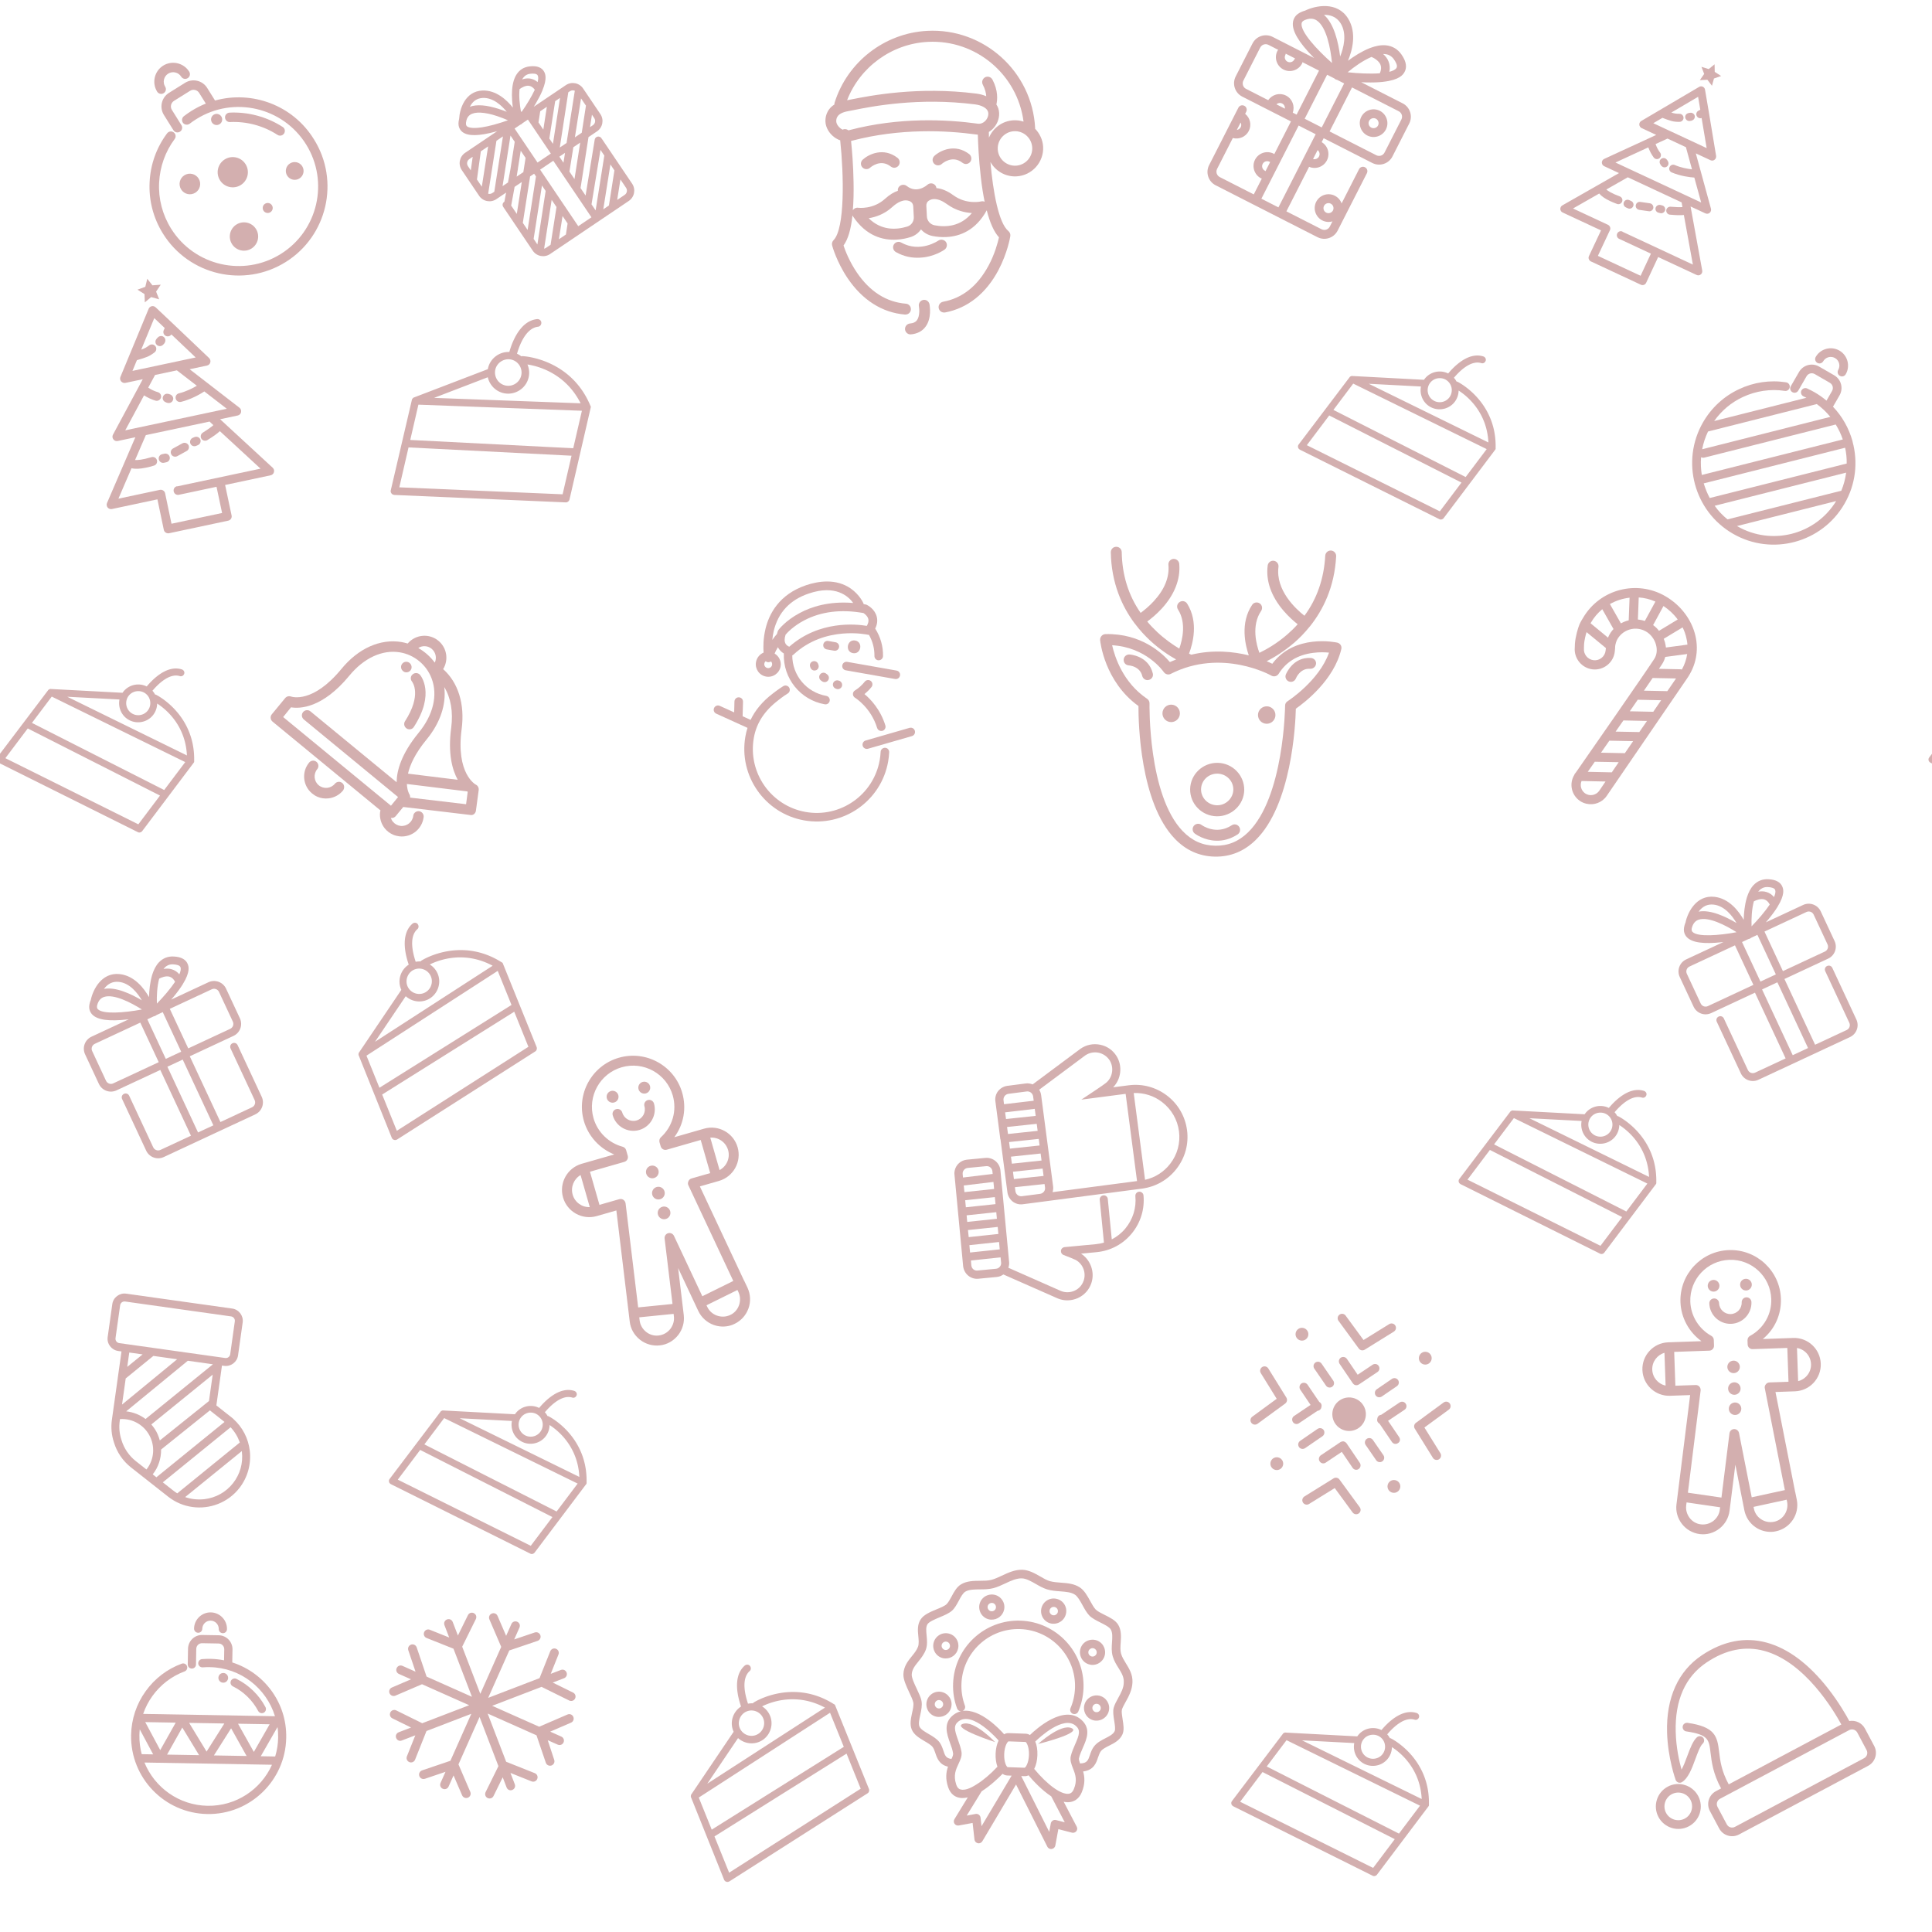 <svg version="1.1"
      xmlns="http://www.w3.org/2000/svg"
      xmlns:xlink="http://www.w3.org/1999/xlink"  id="snapshot-62073" width="250" height="250" viewBox="0 0 250 250"><desc>This image was made on Patterninja.com</desc><defs>
<!-- image 03053 -->
<g id="transformed-03053" data-image="03053" transform="translate(43.664, 114.104) rotate(338, 12.586, 17.806)"><g><svg version="1.1" width="25.171px" height="35.612px" viewBox="0 0 25.171 35.612"><g id="original-03053"><svg xmlns="http://www.w3.org/2000/svg" viewBox="0 0 595.28 841.89" xmlns:xlink="http://www.w3.org/1999/xlink" version="1.1" preserveAspectRatio="xMidYMid meet">
  <path d="M553.845 336.415s0-.658-.658-.658c-87.485-122.347-224.96-97.351-226.276-96.694-1.316 0-1.973.658-2.631 1.316-4.604-1.973-9.867-3.947-14.471-4.604 1.316-23.022 7.236-78.276 42.098-90.773 5.92-1.973 8.551-8.551 6.578-14.471-1.973-5.92-8.551-8.551-14.471-6.578-48.676 17.102-55.911 85.511-57.227 111.822-28.284 5.262-49.991 30.258-49.991 59.858v3.289L45.382 427.847c-1.316.658-1.973 1.316-2.631 2.631-1.316 1.973-1.316 2.631-1.973 3.947V437.056l-.658 270.347c0 3.289 1.316 6.578 3.947 8.551 1.973 1.973 4.604 2.631 7.236 2.631h1.973l492.676-91.431c5.262-.658 9.209-5.92 9.209-11.182V342.336 340.362v-.658c-.001-1.315-.658-1.973-1.316-3.289zm-256.534-80.249c21.707 0 38.809 17.76 38.809 38.809 0 21.707-17.76 38.809-38.809 38.809-21.707 0-38.809-17.76-38.809-38.809 0-21.048 17.76-38.809 38.809-38.809zm-55.253 65.778c9.867 20.391 30.916 34.862 55.253 34.862 33.547 0 61.173-27.627 61.173-61.173a61.069 61.069 0 0 0-11.84-36.178c34.204-2.631 115.111 1.316 176.943 75.645l-420.979 80.907 139.45-94.063zm290.08 284.161L62.484 693.589V573.874l469.654-83.538v115.769zm0-138.134L62.484 551.509V445.607l469.654-90.116v112.48z" fill="rgba(211, 175, 175, 1)" stroke="none"/>
</svg>
</g></svg></g></g>
<!-- /image 03053 -->

<!-- image 56792 -->
<g id="transformed-56792" data-image="56792" transform="translate(86.664, 210.104) rotate(338, 12.586, 17.806)"><g><svg version="1.1" width="25.171px" height="35.612px" viewBox="0 0 25.171 35.612"><g id="original-56792"><svg xmlns="http://www.w3.org/2000/svg" viewBox="0 0 595.28 841.89" xmlns:xlink="http://www.w3.org/1999/xlink" version="1.1" preserveAspectRatio="xMidYMid meet">
  <path d="M553.845 336.415s0-.658-.658-.658c-87.485-122.347-224.96-97.351-226.276-96.694-1.316 0-1.973.658-2.631 1.316-4.604-1.973-9.867-3.947-14.471-4.604 1.316-23.022 7.236-78.276 42.098-90.773 5.92-1.973 8.551-8.551 6.578-14.471-1.973-5.92-8.551-8.551-14.471-6.578-48.676 17.102-55.911 85.511-57.227 111.822-28.284 5.262-49.991 30.258-49.991 59.858v3.289L45.382 427.847c-1.316.658-1.973 1.316-2.631 2.631-1.316 1.973-1.316 2.631-1.973 3.947V437.056l-.658 270.347c0 3.289 1.316 6.578 3.947 8.551 1.973 1.973 4.604 2.631 7.236 2.631h1.973l492.676-91.431c5.262-.658 9.209-5.92 9.209-11.182V342.336 340.362v-.658c-.001-1.315-.658-1.973-1.316-3.289zm-256.534-80.249c21.707 0 38.809 17.76 38.809 38.809 0 21.707-17.76 38.809-38.809 38.809-21.707 0-38.809-17.76-38.809-38.809 0-21.048 17.76-38.809 38.809-38.809zm-55.253 65.778c9.867 20.391 30.916 34.862 55.253 34.862 33.547 0 61.173-27.627 61.173-61.173a61.069 61.069 0 0 0-11.84-36.178c34.204-2.631 115.111 1.316 176.943 75.645l-420.979 80.907 139.45-94.063zm290.08 284.161L62.484 693.589V573.874l469.654-83.538v115.769zm0-138.134L62.484 551.509V445.607l469.654-90.116v112.48z" fill="rgba(211, 175, 175, 1)" stroke="none"/>
</svg>
</g></svg></g></g>
<!-- /image 56792 -->

<!-- image 66052 -->
<g id="transformed-66052" data-image="66052" transform="translate(162.656, 213.14) rotate(37, 11.974, 16.94)"><g><svg version="1.1" width="23.948px" height="33.881px" viewBox="0 0 23.948 33.881"><g id="original-66052"><svg xmlns="http://www.w3.org/2000/svg" viewBox="0 0 595.28 841.89" xmlns:xlink="http://www.w3.org/1999/xlink" version="1.1" preserveAspectRatio="xMidYMid meet">
  <path d="M553.845 336.415s0-.658-.658-.658c-87.485-122.347-224.96-97.351-226.276-96.694-1.316 0-1.973.658-2.631 1.316-4.604-1.973-9.867-3.947-14.471-4.604 1.316-23.022 7.236-78.276 42.098-90.773 5.92-1.973 8.551-8.551 6.578-14.471-1.973-5.92-8.551-8.551-14.471-6.578-48.676 17.102-55.911 85.511-57.227 111.822-28.284 5.262-49.991 30.258-49.991 59.858v3.289L45.382 427.847c-1.316.658-1.973 1.316-2.631 2.631-1.316 1.973-1.316 2.631-1.973 3.947V437.056l-.658 270.347c0 3.289 1.316 6.578 3.947 8.551 1.973 1.973 4.604 2.631 7.236 2.631h1.973l492.676-91.431c5.262-.658 9.209-5.92 9.209-11.182V342.336 340.362v-.658c-.001-1.315-.658-1.973-1.316-3.289zm-256.534-80.249c21.707 0 38.809 17.76 38.809 38.809 0 21.707-17.76 38.809-38.809 38.809-21.707 0-38.809-17.76-38.809-38.809 0-21.048 17.76-38.809 38.809-38.809zm-55.253 65.778c9.867 20.391 30.916 34.862 55.253 34.862 33.547 0 61.173-27.627 61.173-61.173a61.069 61.069 0 0 0-11.84-36.178c34.204-2.631 115.111 1.316 176.943 75.645l-420.979 80.907 139.45-94.063zm290.08 284.161L62.484 693.589V573.874l469.654-83.538v115.769zm0-138.134L62.484 551.509V445.607l469.654-90.116v112.48z" fill="rgba(211, 175, 175, 1)" stroke="none"/>
</svg>
</g></svg></g></g>
<!-- /image 66052 -->

<!-- image 52194 -->
<g id="transformed-52194" data-image="52194" transform="translate(53.656, 171.46) rotate(37, 11.974, 16.94)"><g><svg version="1.1" width="23.948px" height="33.881px" viewBox="0 0 23.948 33.881"><g id="original-52194"><svg xmlns="http://www.w3.org/2000/svg" viewBox="0 0 595.28 841.89" xmlns:xlink="http://www.w3.org/1999/xlink" version="1.1" preserveAspectRatio="xMidYMid meet">
  <path d="M553.845 336.415s0-.658-.658-.658c-87.485-122.347-224.96-97.351-226.276-96.694-1.316 0-1.973.658-2.631 1.316-4.604-1.973-9.867-3.947-14.471-4.604 1.316-23.022 7.236-78.276 42.098-90.773 5.92-1.973 8.551-8.551 6.578-14.471-1.973-5.92-8.551-8.551-14.471-6.578-48.676 17.102-55.911 85.511-57.227 111.822-28.284 5.262-49.991 30.258-49.991 59.858v3.289L45.382 427.847c-1.316.658-1.973 1.316-2.631 2.631-1.316 1.973-1.316 2.631-1.973 3.947V437.056l-.658 270.347c0 3.289 1.316 6.578 3.947 8.551 1.973 1.973 4.604 2.631 7.236 2.631h1.973l492.676-91.431c5.262-.658 9.209-5.92 9.209-11.182V342.336 340.362v-.658c-.001-1.315-.658-1.973-1.316-3.289zm-256.534-80.249c21.707 0 38.809 17.76 38.809 38.809 0 21.707-17.76 38.809-38.809 38.809-21.707 0-38.809-17.76-38.809-38.809 0-21.048 17.76-38.809 38.809-38.809zm-55.253 65.778c9.867 20.391 30.916 34.862 55.253 34.862 33.547 0 61.173-27.627 61.173-61.173a61.069 61.069 0 0 0-11.84-36.178c34.204-2.631 115.111 1.316 176.943 75.645l-420.979 80.907 139.45-94.063zm290.08 284.161L62.484 693.589V573.874l469.654-83.538v115.769zm0-138.134L62.484 551.509V445.607l469.654-90.116v112.48z" fill="rgba(211, 175, 175, 1)" stroke="none"/>
</svg>
</g></svg></g></g>
<!-- /image 52194 -->

<!-- image 63877 -->
<g id="transformed-63877" data-image="63877" transform="translate(51.354, 34.999) rotate(13, 13.176, 18.641)"><g><svg version="1.1" width="26.353px" height="37.283px" viewBox="0 0 26.353 37.283"><g id="original-63877"><svg xmlns="http://www.w3.org/2000/svg" viewBox="0 0 595.28 841.89" xmlns:xlink="http://www.w3.org/1999/xlink" version="1.1" preserveAspectRatio="xMidYMid meet">
  <path d="M553.845 336.415s0-.658-.658-.658c-87.485-122.347-224.96-97.351-226.276-96.694-1.316 0-1.973.658-2.631 1.316-4.604-1.973-9.867-3.947-14.471-4.604 1.316-23.022 7.236-78.276 42.098-90.773 5.92-1.973 8.551-8.551 6.578-14.471-1.973-5.92-8.551-8.551-14.471-6.578-48.676 17.102-55.911 85.511-57.227 111.822-28.284 5.262-49.991 30.258-49.991 59.858v3.289L45.382 427.847c-1.316.658-1.973 1.316-2.631 2.631-1.316 1.973-1.316 2.631-1.973 3.947V437.056l-.658 270.347c0 3.289 1.316 6.578 3.947 8.551 1.973 1.973 4.604 2.631 7.236 2.631h1.973l492.676-91.431c5.262-.658 9.209-5.92 9.209-11.182V342.336 340.362v-.658c-.001-1.315-.658-1.973-1.316-3.289zm-256.534-80.249c21.707 0 38.809 17.76 38.809 38.809 0 21.707-17.76 38.809-38.809 38.809-21.707 0-38.809-17.76-38.809-38.809 0-21.048 17.76-38.809 38.809-38.809zm-55.253 65.778c9.867 20.391 30.916 34.862 55.253 34.862 33.547 0 61.173-27.627 61.173-61.173a61.069 61.069 0 0 0-11.84-36.178c34.204-2.631 115.111 1.316 176.943 75.645l-420.979 80.907 139.45-94.063zm290.08 284.161L62.484 693.589V573.874l469.654-83.538v115.769zm0-138.134L62.484 551.509V445.607l469.654-90.116v112.48z" fill="rgba(211, 175, 175, 1)" stroke="none"/>
</svg>
</g></svg></g></g>
<!-- /image 63877 -->

<!-- image 76941 -->
<g id="transformed-76941" data-image="76941" transform="translate(171.286, 37.6) rotate(37, 11.974, 16.94)"><g><svg version="1.1" width="23.948px" height="33.881px" viewBox="0 0 23.948 33.881"><g id="original-76941"><svg xmlns="http://www.w3.org/2000/svg" viewBox="0 0 595.28 841.89" xmlns:xlink="http://www.w3.org/1999/xlink" version="1.1" preserveAspectRatio="xMidYMid meet">
  <path d="M553.845 336.415s0-.658-.658-.658c-87.485-122.347-224.96-97.351-226.276-96.694-1.316 0-1.973.658-2.631 1.316-4.604-1.973-9.867-3.947-14.471-4.604 1.316-23.022 7.236-78.276 42.098-90.773 5.92-1.973 8.551-8.551 6.578-14.471-1.973-5.92-8.551-8.551-14.471-6.578-48.676 17.102-55.911 85.511-57.227 111.822-28.284 5.262-49.991 30.258-49.991 59.858v3.289L45.382 427.847c-1.316.658-1.973 1.316-2.631 2.631-1.316 1.973-1.316 2.631-1.973 3.947V437.056l-.658 270.347c0 3.289 1.316 6.578 3.947 8.551 1.973 1.973 4.604 2.631 7.236 2.631h1.973l492.676-91.431c5.262-.658 9.209-5.92 9.209-11.182V342.336 340.362v-.658c-.001-1.315-.658-1.973-1.316-3.289zm-256.534-80.249c21.707 0 38.809 17.76 38.809 38.809 0 21.707-17.76 38.809-38.809 38.809-21.707 0-38.809-17.76-38.809-38.809 0-21.048 17.76-38.809 38.809-38.809zm-55.253 65.778c9.867 20.391 30.916 34.862 55.253 34.862 33.547 0 61.173-27.627 61.173-61.173a61.069 61.069 0 0 0-11.84-36.178c34.204-2.631 115.111 1.316 176.943 75.645l-420.979 80.907 139.45-94.063zm290.08 284.161L62.484 693.589V573.874l469.654-83.538v115.769zm0-138.134L62.484 551.509V445.607l469.654-90.116v112.48z" fill="rgba(211, 175, 175, 1)" stroke="none"/>
</svg>
</g></svg></g></g>
<!-- /image 76941 -->

<!-- image 26537 -->
<g id="transformed-26537" data-image="26537" transform="translate(192.076, 132.64) rotate(37, 11.974, 16.94)"><g><svg version="1.1" width="23.948px" height="33.881px" viewBox="0 0 23.948 33.881"><g id="original-26537"><svg xmlns="http://www.w3.org/2000/svg" viewBox="0 0 595.28 841.89" xmlns:xlink="http://www.w3.org/1999/xlink" version="1.1" preserveAspectRatio="xMidYMid meet">
  <path d="M553.845 336.415s0-.658-.658-.658c-87.485-122.347-224.96-97.351-226.276-96.694-1.316 0-1.973.658-2.631 1.316-4.604-1.973-9.867-3.947-14.471-4.604 1.316-23.022 7.236-78.276 42.098-90.773 5.92-1.973 8.551-8.551 6.578-14.471-1.973-5.92-8.551-8.551-14.471-6.578-48.676 17.102-55.911 85.511-57.227 111.822-28.284 5.262-49.991 30.258-49.991 59.858v3.289L45.382 427.847c-1.316.658-1.973 1.316-2.631 2.631-1.316 1.973-1.316 2.631-1.973 3.947V437.056l-.658 270.347c0 3.289 1.316 6.578 3.947 8.551 1.973 1.973 4.604 2.631 7.236 2.631h1.973l492.676-91.431c5.262-.658 9.209-5.92 9.209-11.182V342.336 340.362v-.658c-.001-1.315-.658-1.973-1.316-3.289zm-256.534-80.249c21.707 0 38.809 17.76 38.809 38.809 0 21.707-17.76 38.809-38.809 38.809-21.707 0-38.809-17.76-38.809-38.809 0-21.048 17.76-38.809 38.809-38.809zm-55.253 65.778c9.867 20.391 30.916 34.862 55.253 34.862 33.547 0 61.173-27.627 61.173-61.173a61.069 61.069 0 0 0-11.84-36.178c34.204-2.631 115.111 1.316 176.943 75.645l-420.979 80.907 139.45-94.063zm290.08 284.161L62.484 693.589V573.874l469.654-83.538v115.769zm0-138.134L62.484 551.509V445.607l469.654-90.116v112.48z" fill="rgba(211, 175, 175, 1)" stroke="none"/>
</svg>
</g></svg></g></g>
<!-- /image 26537 -->

<!-- image 88688 -->
<g id="transformed-88688" data-image="88688" transform="translate(194.222, 1.652) rotate(25, 20.708, 20.708)"><g><svg version="1.1" width="41.416px" height="41.416px" viewBox="0 0 41.416 41.416"><g id="original-88688"><svg xmlns="http://www.w3.org/2000/svg" viewBox="0 0 400 400" xmlns:xlink="http://www.w3.org/1999/xlink" version="1.1" preserveAspectRatio="xMidYMid meet">
  <path d="M298.4 289l-47.1-66.5h20.5c1.9 0 3.7-1.1 4.5-2.9.8-1.8.5-3.8-.7-5.3l-46.4-54.7h20.2c1.9 0 3.6-1 4.4-2.7.9-1.6.7-3.6-.3-5.2L221 104.3l-15-21.7c-.9-1.4-2.5-2.2-4.1-2.2-1.6 0-3.2.8-4.1 2.2l-47.5 69.1c-1.1 1.5-1.2 3.5-.3 5.2.9 1.6 2.6 2.7 4.4 2.7h20.2l-6.4 7.6-39.9 47.1c-1.3 1.5-1.5 3.6-.7 5.3.8 1.8 2.6 2.9 4.5 2.9h20.5L105.5 289c-1.1 1.5-1.2 3.5-.4 5.2.9 1.7 2.6 2.7 4.4 2.7h53l-.1 35.5c0 1.3.5 2.6 1.5 3.5.9.9 2.2 1.5 3.5 1.5h68.9c2.8 0 5-2.2 5-5v-35.5h53c1.9 0 3.6-1 4.4-2.7.9-1.6.8-3.6-.3-5.2zM201.9 94.3l9.3 13.5c-.3.5-.8 1.1-1.5 2-1.7 2.1-1.4 5.3.8 7 .9.7 2 1.1 3.1 1.1 1.3 0 2.6-.5 3.5-1.4l21.6 31.4h-73.6l7.5-10.9c10.9-.8 14.4-1.1 21.5-4.5 2.5-1.2 3.6-4.2 2.4-6.7-1.2-2.5-4.2-3.6-6.7-2.4-3.7 1.7-5.8 2.4-9.9 2.9l22-32zm-29.7 83.6c3.5 3.4 7.3 6.3 11.5 8.6.8.4 1.6.6 2.4.6 1.8 0 3.5-1 4.4-2.6 1.3-2.4.4-5.5-2-6.8-3.6-1.9-6.9-4.4-9.8-7.4l10.6-12.5h25.4l18.6 21.9c-5.4 1.8-13.5 4-21.8 4.2-2.8.1-4.9 2.4-4.8 5.2.1 2.7 2.3 4.8 5 4.8h.2c11.8-.4 23-4 28.4-6.1l20.9 24.6H143l29.2-34.5zm15.3 109c-2.8 0-5 2.2-5 5s2.2 5 5 5h43.8v30.5h-58.9l.1-35.5c0-1.3-.5-2.6-1.5-3.5-.9-.9-2.2-1.5-3.5-1.5h-48.3l21.8-30.8c3.7 1.8 9.1 2.8 16.3 2.8 2.8 0 5.9-.1 9.3-.4 2.8-.2 4.8-2.6 4.6-5.4-.2-2.8-2.6-4.8-5.4-4.6-11 .9-16.4 0-18.9-.7l17.9-25.2H239l3.4 4.9c-2.7 1.5-6.9 3.4-13.5 5.8-2.6.9-4 3.8-3.1 6.4.7 2.1 2.7 3.3 4.7 3.3.6 0 1.1-.1 1.7-.3 7-2.5 12.2-4.7 16-7l36.4 51.4h-97.1z" fill="rgba(211, 175, 175, 1)" stroke="none"/>
  <path d="M203.6 240.4c-4.2 1.2-6.2 1.8-8 2.4-1.2.4-2.2.7-3.6 1.1-2.7.8-4.2 3.5-3.4 6.2.6 2.2 2.6 3.6 4.8 3.6.5 0 .9-.1 1.4-.2 1.6-.5 2.8-.8 4-1.2 1.7-.6 3.7-1.2 7.6-2.3 2.7-.7 4.2-3.5 3.5-6.2-.9-2.6-3.6-4.2-6.3-3.4z" fill="rgba(211, 175, 175, 1)" stroke="none"/>
  <path d="M194.9 190.8c.8.7 1.9 1.3 3.4 1.5.3 0 .5.1.8.1 2.4 0 4.5-1.8 4.9-4.2.3-2.2-.9-4.4-2.8-5.3-.7-.6-1.6-1-2.7-1.3-2.7-.7-5.4 1-6.1 3.6-.6 2.2.5 4.5 2.5 5.6z" fill="rgba(211, 175, 175, 1)" stroke="none"/>
  <path d="M199.4 125.8c.9.7 2 1.1 3.1 1.1s2.2-.3 3-1c.9-.4 1.9-1.2 2.8-2.5 1.5-2.3.9-5.4-1.4-6.9-1.9-1.2-4.3-1-6 .4-.8.4-1.6 1.1-2.3 1.9-1.8 2.2-1.4 5.3.8 7z" fill="rgba(211, 175, 175, 1)" stroke="none"/>
  <path d="M181.2 247.7h-2.7c-2.8 0-5 2.2-5 5s2.2 5 5 5h2.7c2.8 0 5-2.2 5-5s-2.3-5-5-5z" fill="rgba(211, 175, 175, 1)" stroke="none"/>
  <path d="M218.7 236.3l-2.2.4c-2.7.5-4.5 3.1-4.1 5.8.4 2.4 2.5 4.1 4.9 4.1.3 0 .6 0 .9-.1l2.2-.4c2.7-.5 4.5-3.1 4.1-5.8-.5-2.6-3.1-4.5-5.8-4z" fill="rgba(211, 175, 175, 1)" stroke="none"/>
  <path d="M195.1 74.5l8.3-4.4 8.4 4.4-1.6-9.3 6.8-6.6-9.4-1.3-4.2-8.5-4.1 8.5-9.4 1.3 6.8 6.6z" fill="rgba(211, 175, 175, 1)" stroke="none"/>
</svg>
</g></svg></g></g>
<!-- /image 88688 -->

<!-- image 88569 -->
<g id="transformed-88569" data-image="88569" transform="translate(1.685, 115.555) rotate(335, 20.165, 20.165)"><g><svg version="1.1" width="40.329px" height="40.329px" viewBox="0 0 40.329 40.329"><g id="original-88569"><svg xmlns="http://www.w3.org/2000/svg" viewBox="0 0 400 400" xmlns:xlink="http://www.w3.org/1999/xlink" version="1.1" preserveAspectRatio="xMidYMid meet">
  <path d="M282.2 144h-52.8c1.5-.7 3-1.4 4.6-2.1 7.1-3.4 12.7-6.5 17.1-9.4.1-.1.3-.2.4-.3 15.5-10.2 16.1-17.3 16.4-20 .6-6.6-3.4-12.3-12-16.9-6.7-3.6-13.6-4-20.6-1.3-5.2 2.1-10 5.9-14.3 10.6-.3.3-.6.6-.8.9-6.2 7.1-11.4 15.9-15.2 23.6-1-12.6-5.2-32.7-21.6-42.7-20.2-12.2-39.8 3.8-47.7 14.4-.9.8-1.8 1.7-2.6 2.7-5.2 5.9-4.8 11.4-3.6 15 3.1 9.1 15.6 17.2 38.4 24.9.5.2 1 .3 1.5.5h-52.8c-9.4 0-17 7.6-17 17v42c0 9.4 7.6 17 17 17h62V313h-43.2c-3.9 0-7-3.1-7-7v-73c0-2.8-2.2-5-5-5s-5 2.2-5 5v73.1c0 9.4 7.6 17 17 17H265c9.4 0 17-7.6 17-17V233c0-2.8-2.2-5-5-5s-5 2.2-5 5v73.1c0 3.9-3.1 7-7 7h-44.7V220h61.9c9.4 0 17-7.6 17-17v-42c0-9.4-7.7-17-17-17zm-69.4 10v56H191v-56h9.1c.6.2 1.2.3 1.8.3.5 0 1-.1 1.6-.2 0 0 .1 0 .3-.1h9zm31.4-51.7c2.3 0 4.6.6 6.9 1.9 3.2 1.7 7 4.4 6.7 7.2-.2 2.3-2.1 4.9-5.2 7.6-1.1-4-3.1-7.3-6-9.9-2.8-2.6-6.2-4.1-9.5-4.9.6-.3 1.2-.6 1.8-.8 1.8-.8 3.5-1.1 5.3-1.1zm-17.4 10.8c3.5-.2 9.6.2 13.2 3.4 2.2 2 3.4 4.9 3.6 8.9-9.3 5.6-21.6 11.2-33 15.5 3.7-8.7 9.4-19.7 16.2-27.8zM178.2 95c12.2 7.4 15.7 23.3 16.7 33.9-9-13.2-23-30.1-37.9-33.8 7.6-4.1 14.5-4.1 21.2-.1zm-39.3 20.3c-.2-.7-.8-2.4 1.7-5.3 3.3-3.8 6.8-5.6 10.7-5.6.5 0 1 0 1.5.1 13 1.5 28.2 21 37.2 35.1-22.3-5.7-48.1-15.4-51.1-24.3zM109.6 203v-42c0-3.9 3.1-7 7-7H181v56h-64.5c-3.8 0-6.9-3.1-6.9-7zm79 110.1V220h21.7v93.1h-21.7zM289.2 203c0 3.9-3.1 7-7 7h-59.4v-56h59.4c3.9 0 7 3.1 7 7v42z" fill="rgba(211, 175, 175, 1)" stroke="none"/>
</svg>
</g></svg></g></g>
<!-- /image 88569 -->

<!-- image 44102 -->
<g id="transformed-44102" data-image="44102" transform="translate(-0.476, 30.234) rotate(348, 22.726, 22.726)"><g><svg version="1.1" width="45.452px" height="45.452px" viewBox="0 0 45.452 45.452"><g id="original-44102"><svg xmlns="http://www.w3.org/2000/svg" viewBox="0 0 400 400" xmlns:xlink="http://www.w3.org/1999/xlink" version="1.1" preserveAspectRatio="xMidYMid meet">
  <path d="M298.4 289l-47.1-66.5h20.5c1.9 0 3.7-1.1 4.5-2.9.8-1.8.5-3.8-.7-5.3l-46.4-54.7h20.2c1.9 0 3.6-1 4.4-2.7.9-1.6.7-3.6-.3-5.2L221 104.3l-15-21.7c-.9-1.4-2.5-2.2-4.1-2.2-1.6 0-3.2.8-4.1 2.2l-47.5 69.1c-1.1 1.5-1.2 3.5-.3 5.2.9 1.6 2.6 2.7 4.4 2.7h20.2l-6.4 7.6-39.9 47.1c-1.3 1.5-1.5 3.6-.7 5.3.8 1.8 2.6 2.9 4.5 2.9h20.5L105.5 289c-1.1 1.5-1.2 3.5-.4 5.2.9 1.7 2.6 2.7 4.4 2.7h53l-.1 35.5c0 1.3.5 2.6 1.5 3.5.9.9 2.2 1.5 3.5 1.5h68.9c2.8 0 5-2.2 5-5v-35.5h53c1.9 0 3.6-1 4.4-2.7.9-1.6.8-3.6-.3-5.2zM201.9 94.3l9.3 13.5c-.3.5-.8 1.1-1.5 2-1.7 2.1-1.4 5.3.8 7 .9.7 2 1.1 3.1 1.1 1.3 0 2.6-.5 3.5-1.4l21.6 31.4h-73.6l7.5-10.9c10.9-.8 14.4-1.1 21.5-4.5 2.5-1.2 3.6-4.2 2.4-6.7-1.2-2.5-4.2-3.6-6.7-2.4-3.7 1.7-5.8 2.4-9.9 2.9l22-32zm-29.7 83.6c3.5 3.4 7.3 6.3 11.5 8.6.8.4 1.6.6 2.4.6 1.8 0 3.5-1 4.4-2.6 1.3-2.4.4-5.5-2-6.8-3.6-1.9-6.9-4.4-9.8-7.4l10.6-12.5h25.4l18.6 21.9c-5.4 1.8-13.5 4-21.8 4.2-2.8.1-4.9 2.4-4.8 5.2.1 2.7 2.3 4.8 5 4.8h.2c11.8-.4 23-4 28.4-6.1l20.9 24.6H143l29.2-34.5zm15.3 109c-2.8 0-5 2.2-5 5s2.2 5 5 5h43.8v30.5h-58.9l.1-35.5c0-1.3-.5-2.6-1.5-3.5-.9-.9-2.2-1.5-3.5-1.5h-48.3l21.8-30.8c3.7 1.8 9.1 2.8 16.3 2.8 2.8 0 5.9-.1 9.3-.4 2.8-.2 4.8-2.6 4.6-5.4-.2-2.8-2.6-4.8-5.4-4.6-11 .9-16.4 0-18.9-.7l17.9-25.2H239l3.4 4.9c-2.7 1.5-6.9 3.4-13.5 5.8-2.6.9-4 3.8-3.1 6.4.7 2.1 2.7 3.3 4.7 3.3.6 0 1.1-.1 1.7-.3 7-2.5 12.2-4.7 16-7l36.4 51.4h-97.1z" fill="rgba(211, 175, 175, 1)" stroke="none"/>
  <path d="M203.6 240.4c-4.2 1.2-6.2 1.8-8 2.4-1.2.4-2.2.7-3.6 1.1-2.7.8-4.2 3.5-3.4 6.2.6 2.2 2.6 3.6 4.8 3.6.5 0 .9-.1 1.4-.2 1.6-.5 2.8-.8 4-1.2 1.7-.6 3.7-1.2 7.6-2.3 2.7-.7 4.2-3.5 3.5-6.2-.9-2.6-3.6-4.2-6.3-3.4z" fill="rgba(211, 175, 175, 1)" stroke="none"/>
  <path d="M194.9 190.8c.8.7 1.9 1.3 3.4 1.5.3 0 .5.1.8.1 2.4 0 4.5-1.8 4.9-4.2.3-2.2-.9-4.4-2.8-5.3-.7-.6-1.6-1-2.7-1.3-2.7-.7-5.4 1-6.1 3.6-.6 2.2.5 4.5 2.5 5.6z" fill="rgba(211, 175, 175, 1)" stroke="none"/>
  <path d="M199.4 125.8c.9.7 2 1.1 3.1 1.1s2.2-.3 3-1c.9-.4 1.9-1.2 2.8-2.5 1.5-2.3.9-5.4-1.4-6.9-1.9-1.2-4.3-1-6 .4-.8.4-1.6 1.1-2.3 1.9-1.8 2.2-1.4 5.3.8 7z" fill="rgba(211, 175, 175, 1)" stroke="none"/>
  <path d="M181.2 247.7h-2.7c-2.8 0-5 2.2-5 5s2.2 5 5 5h2.7c2.8 0 5-2.2 5-5s-2.3-5-5-5z" fill="rgba(211, 175, 175, 1)" stroke="none"/>
  <path d="M218.7 236.3l-2.2.4c-2.7.5-4.5 3.1-4.1 5.8.4 2.4 2.5 4.1 4.9 4.1.3 0 .6 0 .9-.1l2.2-.4c2.7-.5 4.5-3.1 4.1-5.8-.5-2.6-3.1-4.5-5.8-4z" fill="rgba(211, 175, 175, 1)" stroke="none"/>
  <path d="M195.1 74.5l8.3-4.4 8.4 4.4-1.6-9.3 6.8-6.6-9.4-1.3-4.2-8.5-4.1 8.5-9.4 1.3 6.8 6.6z" fill="rgba(211, 175, 175, 1)" stroke="none"/>
</svg>
</g></svg></g></g>
<!-- /image 44102 -->

<!-- image 47856 -->
<g id="transformed-47856" data-image="47856" transform="translate(23.429, 66.979) rotate(23, 27.051, 27.051)"><g><svg version="1.1" width="54.103px" height="54.103px" viewBox="0 0 54.103 54.103"><g id="original-47856"><svg xmlns="http://www.w3.org/2000/svg" viewBox="0 0 400 400" xmlns:xlink="http://www.w3.org/1999/xlink" version="1.1" preserveAspectRatio="xMidYMid meet">
  <path d="M178.9 267.5c-2.6-.8-5.4.7-6.2 3.4-1.7 5.8-7.8 9.1-13.6 7.4-5.8-1.7-9.1-7.8-7.4-13.6.8-2.6-.7-5.4-3.4-6.2-2.6-.8-5.4.7-6.2 3.4-1.6 5.4-1 11 1.7 16 2.7 4.9 7.1 8.5 12.5 10.1 2 .6 4 .9 6 .9 3.5 0 6.9-.9 10-2.6 4.9-2.7 8.5-7.1 10.1-12.5.6-2.8-.9-5.6-3.5-6.3z" fill="rgba(211, 175, 175, 1)" stroke="none"/>
  <path d="M307 242l-5.3-19.3c-.6-2.1-2.4-3.6-4.6-3.7-.2 0-21.7-2-33.2-43.6-6.4-23.2-20.4-39.7-38.7-45.9 1.5-10.2-4.6-20.2-14.8-23.2-11-3.3-22.6 3-26 13.9-2 .2-3.9.6-5.9 1-20.1 4.8-35.8 21.7-43 46.3-12.2 41.2-33 42.9-34 43-2.1.1-4 1.5-4.6 3.6l-5.7 19.2c-.8 2.6.7 5.4 3.4 6.2l128.3 37.9c0 .5 0 1.1.2 1.6 1.6 5.4 5.2 9.8 10.1 12.5 3.1 1.7 6.5 2.5 10 2.5 2 0 4-.3 6-.9 11.1-3.3 17.4-15 14.1-26.1-.8-2.6-3.6-4.1-6.2-3.4-2.6.8-4.2 3.6-3.4 6.2 1.7 5.8-1.6 11.9-7.4 13.7-2.8.8-5.8.5-8.4-.9-1.2-.6-2.2-1.5-3.1-2.5.4-.1.8-.3 1.2-.5 1.2-.6 2-1.7 2.4-3l3.2-10.8 61.9-18c2.7-.4 4.2-3.2 3.5-5.8zm-52.8-63.9c6.6 24 16.6 36.6 25.2 43.4l-46.1 13.2c-1.5-8.4-1.3-20.4 3.6-37 5.9-19.8 4.3-38.5-4-52.8 9.8 7 17.2 18.5 21.3 33.2zm-46.7-62.2c4.9 1.5 8.1 6.1 7.9 11-6.1-3.6-13-5.9-20-6.7 2.5-3.8 7.4-5.7 12.1-4.3zM105.5 220c8.3-2 28-10.8 39.5-49.6 6.2-21.1 19.3-35.5 35.8-39.5 13.6-3.3 28.1 1 37.8 11.2 11.8 12.4 15 31.5 8.8 52.6-7.4 25.2-5.1 41.6-.9 51.8l-102.4-30.2c-2.6-.8-5.4.7-6.2 3.4-.8 2.6.7 5.4 3.4 6.2l112 33.1-3 10.3-128.1-37.8 3.3-11.5zm138.6 35c-.3-1.1-1-2.1-2-2.8-.3-.2-3.3-2.5-5.9-8l55.9-16c.2.1.4.1.6.2l3.2 11.5-51.8 15.1z" fill="rgba(211, 175, 175, 1)" stroke="none"/>
  <path d="M202.4 152.1c.6.3 13.8 7.8 8.7 37.5-.5 2.7 1.3 5.3 4.1 5.8.3.1.6.1.9.1 2.4 0 4.5-1.7 4.9-4.1 6.6-37.6-13.2-47.8-14-48.2-2.5-1.2-5.5-.2-6.7 2.3-1.3 2.4-.3 5.3 2.1 6.6z" fill="rgba(211, 175, 175, 1)" stroke="none"/>
  <path d="M189.2 145.6l.2.1c.8.5 1.8.8 2.7.8 1.6 0 3.2-.8 4.2-2.3.5-.8.8-1.8.8-2.7 0-1.6-.8-3.2-2.3-4.2l-.2-.1c-2.3-1.5-5.4-.8-6.9 1.5-.5.8-.8 1.8-.8 2.7 0 1.6.8 3.2 2.3 4.2z" fill="rgba(211, 175, 175, 1)" stroke="none"/>
</svg>
</g></svg></g></g>
<!-- /image 47856 -->

<!-- image 50718 -->
<g id="transformed-50718" data-image="50718" transform="translate(2.726, 161.156) rotate(8, 20.514, 20.514)"><g><svg version="1.1" width="41.027px" height="41.027px" viewBox="0 0 41.027 41.027"><g id="original-50718"><svg xmlns="http://www.w3.org/2000/svg" viewBox="0 0 400 400" xmlns:xlink="http://www.w3.org/1999/xlink" version="1.1" preserveAspectRatio="xMidYMid meet">
  <path d="M295.9 246.1c-4-15.2-13.2-28.1-26.1-36.8l-.1-.1c-1.1-.7-2.2-1.5-3.4-2.1l-20.1-11.7v-50.8h2.8c8.5 0 15.5-7 15.5-15.5v-42c0-8.5-7-15.5-15.5-15.5H113.9c-8.5 0-15.5 6.9-15.5 15.5v42c0 8.5 7 15.5 15.5 15.5h4.3v87c0 9.8 2.2 19.2 6.5 27.9 5.5 11.9 14.4 21.7 25.7 28.3l51.5 30c10.1 5.9 21.2 8.7 32.1 8.7 22 0 43.5-11.4 55.4-31.8 8.5-14.8 10.8-32 6.5-48.6zm-36.6-31.5l-75.4 81.1-5.1-3c5.8-9.9 7.8-21.4 6.1-32.5l54.1-57.5 20.3 11.9zm-70.2-70l-60.9 66.3v-33.3l30.6-33h30.3zm13.6 0h32l-74.6 80.2c-7.7-4.3-16.5-6.4-25.5-6.2l68.1-74zm33.5 13v33.6l-54.5 57.9c-1-2.3-2.1-4.6-3.5-6.9-2.7-4.5-6.1-8.3-9.9-11.6l67.9-73zm-127.8-28.5v-42c0-3 2.5-5.5 5.5-5.5H249c3 0 5.5 2.5 5.5 5.5v42c0 3-2.5 5.5-5.5 5.5H113.9c-3 0-5.5-2.5-5.5-5.5zm36.7 15.5l-17 18.3v-18.3h17zm-11.4 110.6s-.1 0 0 0c-3.7-7.5-5.5-15.4-5.5-23.7v-2.1c16.1-3.4 32.8 3.7 41.5 18 7.6 12.4 7.7 27.9.4 40.3l-14.8-8.6c-9.5-5.6-17-13.8-21.6-23.9zm59.1 45.7l75-80.7c5.9 4.7 10.7 10.6 14.2 17.4l-69.2 74.5c-2-.9-4-1.8-5.9-3l-14.1-8.2zm87.9-11.3c-7.2 12.4-18.9 21.3-32.9 25-8.1 2.1-16.5 2.4-24.5.8L286 248c.1.2.1.5.2.7 3.7 14 1.7 28.5-5.5 40.9z" fill="rgba(211, 175, 175, 1)" stroke="none"/>
</svg>
</g></svg></g></g>
<!-- /image 50718 -->

<!-- image 61980 -->
<g id="transformed-61980" data-image="61980" transform="translate(208.737, 34.997) rotate(30, 22.423, 22.423)"><g><svg version="1.1" width="44.845px" height="44.845px" viewBox="0 0 44.845 44.845"><g id="original-61980"><svg xmlns="http://www.w3.org/2000/svg" viewBox="0 0 400 400" xmlns:xlink="http://www.w3.org/1999/xlink" version="1.1" preserveAspectRatio="xMidYMid meet">
  <path d="M265 159.8c-.1-.1-.1-.2-.2-.3l-.4-.4c-10.9-10.6-24.2-18.6-39.2-23V121c0-9.4-7.6-17-17-17h-20c-9.4 0-17 7.6-17 17v19c0 2.8 2.2 5 5 5s5-2.2 5-5v-19c0-3.9 3.1-7 7-7h20c3.9 0 7 3.1 7 7v12.8c-5.4-1-10.9-1.5-16.6-1.5-3.3 0-6.5.2-9.8.5-2.7.3-4.7 2.7-4.5 5.5.3 2.7 2.7 4.7 5.5 4.5 1.2-.1 2.4-.2 3.7-.3L114.7 219c1.3-14.5 6.3-28.4 14.7-40.4 9.6-13.8 22.9-24.4 38.5-30.5 2.6-1 3.8-3.9 2.8-6.5s-3.9-3.8-6.5-2.8c-17.5 6.8-32.4 18.6-43.1 34.1-11 15.8-16.8 34.4-16.8 53.7 0 52 42.3 94.2 94.2 94.2 52 0 94.2-42.3 94.2-94.2.1-26.1-10.5-49.7-27.7-66.8zM164.1 303.4l112.3-109c2.7 6.6 4.7 13.7 5.6 21-.1 0-.1.1-.2.1l-97 94.1c-7.2-1.1-14.2-3.2-20.7-6.2zm-23.9-16.1c.1-.1.3-.2.4-.3L261 170.1c4.1 4.5 7.7 9.5 10.7 14.9l-117 113.5c-5.2-3.2-10-7-14.5-11.2zM114.6 233l92.9-90.2c7.3.8 14.3 2.5 20.9 5L119 254.1c-2.4-6.7-3.8-13.8-4.4-21.1zm7.9 29.7c1.2 0 2.4-.5 3.4-1.4l112.3-109c5.6 3 10.9 6.7 15.7 10.9L133.7 279.8c-.1.1-.1.2-.2.3-4.3-5.3-8.1-11.2-11-17.4zm76.1 48.1h-.5l84.7-82.2c-1.1 45.6-38.5 82.2-84.2 82.2z" fill="rgba(211, 175, 175, 1)" stroke="none"/>
  <path d="M184.2 101.3c2.8 0 5-2.2 5-5 0-5.5 4.5-10 10-10s10 4.5 10 10c0 2.8 2.2 5 5 5s5-2.2 5-5c0-11-9-20-20-20s-20 9-20 20c0 2.8 2.3 5 5 5z" fill="rgba(211, 175, 175, 1)" stroke="none"/>
</svg>
</g></svg></g></g>
<!-- /image 61980 -->

<!-- image 23714 -->
<g id="transformed-23714" data-image="23714" transform="translate(39.431, 197.991) rotate(24, 22.829, 22.829)"><g><svg version="1.1" width="45.658px" height="45.658px" viewBox="0 0 45.658 45.658"><g id="original-23714"><svg xmlns="http://www.w3.org/2000/svg" viewBox="0 0 400 400" xmlns:xlink="http://www.w3.org/1999/xlink" version="1.1" preserveAspectRatio="xMidYMid meet">
  <path d="M284.5 204.2h12.4c2.8 0 5-2.2 5-5s-2.2-5-5-5h-13.8l17.4-18.9c1.9-2 1.8-5.2-.3-7.1-2-1.9-5.2-1.8-7.1.3l-23.7 25.7h-58.3l42.4-42.4 34.9 1.4h.2c2.7 0 4.9-2.1 5-4.8.1-2.8-2-5.1-4.8-5.2l-25.7-1 9.7-9.7c2-2 2-5.1 0-7.1s-5.1-2-7.1 0l-8.7 8.7-.9-23.6c-.1-2.8-2.4-4.9-5.2-4.8-2.8.1-4.9 2.4-4.8 5.2l1.3 32.8-44.1 44.1V129l24.9-23c2-1.9 2.2-5 .3-7.1-1.9-2-5-2.2-7.1-.3l-18.1 16.7v-14.7c0-2.8-2.2-5-5-5s-5 2.2-5 5v14.7l-18.1-16.7c-2-1.9-5.2-1.8-7.1.3-1.9 2-1.8 5.2.3 7.1l24.9 23v58.3l-40.5-40.5 1.4-34.9c.1-2.8-2-5.1-4.8-5.2-2.8-.1-5.1 2-5.2 4.8l-1 25.7-11.6-11.6c-2-2-5.1-2-7.1 0s-2 5.1 0 7.1l10.6 10.6-23.6.9c-2.8.1-4.9 2.4-4.8 5.2.1 2.7 2.3 4.8 5 4.8h.2l32.8-1.3 41.3 41.3h-56.3L106 168.5c-1.9-2-5-2.2-7.1-.3-2 1.9-2.2 5-.3 7.1l17.4 18.9H99.8c-2.8 0-5 2.2-5 5s2.2 5 5 5h15l-16 17.3c-1.9 2-1.8 5.2.3 7.1 1 .9 2.2 1.3 3.4 1.3 1.3 0 2.7-.5 3.7-1.6l22.3-24.1H187l-40.3 40.3-32.8-1.3c-2.8-.1-5.1 2-5.2 4.8-.1 2.8 2 5.1 4.8 5.2l23.6.9-10.6 10.6c-2 2-2 5.1 0 7.1 1 1 2.3 1.5 3.5 1.5 1.3 0 2.6-.5 3.5-1.5l11.6-11.6 1 25.7c.1 2.7 2.3 4.8 5 4.8h.2c2.8-.1 4.9-2.4 4.8-5.2l-1.4-34.9 38.5-38.5v58.3l-24.9 23c-2 1.9-2.2 5-.3 7.1 1.9 2 5 2.2 7.1.3l18.1-16.7v13.8c0 2.8 2.2 5 5 5s5-2.2 5-5v-13.8l18.1 16.7c1 .9 2.2 1.3 3.4 1.3 1.3 0 2.7-.5 3.7-1.6 1.9-2 1.8-5.2-.3-7.1l-24.9-23v-58.8l42.2 42.2-1.3 32.8c-.1 2.8 2 5.1 4.8 5.2h.2c2.7 0 4.9-2.1 5-4.8l.9-23.6 8.7 8.7c1 1 2.3 1.5 3.5 1.5 1.3 0 2.6-.5 3.5-1.5 2-2 2-5.1 0-7.1l-9.7-9.7 25.7-1c2.8-.1 4.9-2.4 4.8-5.2-.1-2.8-2.4-4.9-5.2-4.8l-34.9 1.4-41.4-41.4h60.6l22.3 24.1c1 1.1 2.3 1.6 3.7 1.6 1.2 0 2.4-.4 3.4-1.3 2-1.9 2.2-5 .3-7.1l-15.8-17.4z" fill="rgba(211, 175, 175, 1)" stroke="none"/>
</svg>
</g></svg></g></g>
<!-- /image 23714 -->

<!-- image 35934 -->
<g id="transformed-35934" data-image="35934" transform="translate(203.045, 201.895) rotate(332, 22.365, 22.365)"><g><svg version="1.1" width="44.73px" height="44.73px" viewBox="0 0 44.73 44.73"><g id="original-35934"><svg xmlns="http://www.w3.org/2000/svg" viewBox="0 0 400 400" xmlns:xlink="http://www.w3.org/1999/xlink" version="1.1" preserveAspectRatio="xMidYMid meet">
  <path d="M316.2 246c0-7.7-.5-24.4-3.9-44.1-6.3-36-19.1-63.2-37.9-80.9-18.9-17.8-43.5-25.3-73.1-22.3-32.9 3.3-59.7 24.1-77.5 60-13.2 26.7-16.8 52-17 53.1-.2 1.5.3 3 1.3 4.1 1 1.1 2.5 1.7 4 1.6 8.6-.6 17.6-8.6 26.3-16.4 5.6-5 12-10.7 15.7-11.6 2.7-.7 4.3-3.4 3.7-6-.7-2.7-3.4-4.3-6-3.7-6.1 1.5-12.9 7.5-20 13.8-4.2 3.8-9.1 8.1-13.4 10.9 2.1-9.5 6.4-25.4 14.5-41.6 16.4-33 39.8-51.3 69.4-54.3 26.6-2.7 48.5 3.9 65.2 19.6 35.5 33.4 38.5 98.8 38.7 117H158.6c-.2-17.6 4.2-29 7.8-38.3 6.8-17.3 9.4-28-16.4-46.9-2.2-1.6-5.4-1.2-7 1.1-1.6 2.2-1.2 5.4 1.1 7 20.8 15.3 18.7 20.7 13 35.2-3.7 9.6-8.7 22.4-8.5 41.9h-6.7c-9.4 0-17 7.6-17 17V285c0 9.4 7.6 17 17 17h169.2c9.4 0 17-7.6 17-17v-22.8c0-7.5-5-14-11.9-16.2zm1.9 39c0 3.9-3.1 7-7 7H141.9c-3.9 0-7-3.1-7-7v-22.8c0-3.9 3.1-7 7-7h169.2c3.9 0 7 3.1 7 7V285z" fill="rgba(211, 175, 175, 1)" stroke="none"/>
  <path d="M95.1 214.4c-14.3 0-26 11.6-26 26 0 14.3 11.6 26 26 26s26-11.6 26-26c-.1-14.3-11.7-26-26-26zm0 41.9c-8.8 0-16-7.2-16-16s7.2-16 16-16 16 7.2 16 16-7.2 16-16 16z" fill="rgba(211, 175, 175, 1)" stroke="none"/>
</svg>
</g></svg></g></g>
<!-- /image 35934 -->

<!-- image 83820 -->
<g id="transformed-83820" data-image="83820" transform="translate(50.792, 0.802) rotate(326, 18.958, 18.958)"><g><svg version="1.1" width="37.917px" height="37.917px" viewBox="0 0 37.917 37.917"><g id="original-83820"><svg xmlns="http://www.w3.org/2000/svg" viewBox="0 0 400 400" xmlns:xlink="http://www.w3.org/1999/xlink" version="1.1" preserveAspectRatio="xMidYMid meet">
  <path d="M281.9 144h-52.8c1.5-.7 3-1.4 4.6-2.1 7.1-3.4 12.7-6.5 17.1-9.4.1-.1.3-.2.4-.3 15.5-10.2 16.1-17.3 16.4-20 .6-6.6-3.4-12.3-12-16.9-3.8-2-7.7-3.1-11.6-3.1-12.2 0-23.9 9.6-34.8 28.5-1.6 2.8-3.1 5.6-4.4 8.3-1-12.6-5.2-32.7-21.6-42.7-20.2-12.2-39.8 3.8-47.7 14.3-.9.8-1.8 1.7-2.7 2.7-5.2 5.9-4.8 11.4-3.6 15 3.1 9.1 15.6 17.2 38.4 24.9.5.2 1 .3 1.5.5h-52.8c-9.4 0-17 7.6-17 17V203c0 9.4 7.6 17 17 17h16l-8.9 9h-.3c-2.8 0-5 2.2-5 5v72.1c0 9.4 7.6 17 17 17h129.6c9.4 0 17-7.6 17-17V233c0-.3 0-.6-.1-.9.3-1.6-.2-3.3-1.5-4.6-2-1.9-5.2-1.8-7.1.2L220 284v-12.3l47.9-51.6h14c9.4 0 17-7.6 17-17v-42c0-9.5-7.6-17.1-17-17.1zm0 10c2.5 0 4.6 1.3 5.9 3.2l-.3.3-48.9 52.5h-11.2l51.8-56h2.7zm-52.6 66l-9.3 10v-10h9.3zm36.3-66l-43.1 46.6v-8.8l35.1-37.8h8zm-32.6 0h10.9l-21.4 23.1v-11.8L233 154zm10.9-51.7c2.3 0 4.6.6 6.9 1.9 3.2 1.7 7 4.4 6.7 7.2-.2 2.3-2.1 4.9-5.2 7.6-1.1-4-3.1-7.3-6-9.9-2.9-2.6-6.2-4.1-9.5-4.9 2.8-1.4 5.2-1.9 7.1-1.9zM178 95c12.3 7.4 15.8 23.5 16.7 34.1-1.9-2.8-4.1-5.9-6.5-8.9-11.1-14.3-21.6-22.6-31.4-25 7.5-4.2 14.4-4.2 21.2-.2zm-68.7 66c0-3.9 3.1-7 7-7h5.5l-12.5 13.9V161zm0 21.9l25.9-28.9h12l-37.9 40.8v-11.9zm10.3 27.1h-3.2c-2.1 0-4-.9-5.3-2.4l49.8-53.6h10.7l-52 56zm8.5 28.6l18.2-18.6h11.8l-30 32.3v-13.7zm50.2 63.3L168 313.1h-11.6l21.9-23.5v12.3zm0-27.1L142.8 313h-7.7c-.9 0-1.8-.2-2.6-.5l45.8-49.5v11.8zm0-26.5l-50.2 54.3v-9.2l50.2-54.1v9zm0-23.7l-50.2 54.1V267l43.7-47h6.6v4.6zm2.5-29L167.4 210h-11l5.5-5.9 1.6-1.6c.2-.2.4-.4.5-.7l16.8-18v11.8zm0-26.5l-26.1 28.1-12.6 12.8h-8.9l47.6-51.2v10.3zM170.7 134c-26.2-8.9-31.1-16-32-18.6-.2-.7-.8-2.4 1.7-5.3 3.3-3.8 6.8-5.6 10.7-5.6 7.9 0 18.3 7.8 29.2 21.8 3.6 4.7 6.8 9.4 9.3 13.3-5.4-1.4-12.1-3.3-18.9-5.6zM210 313.1h-21.7V220H210v93.1zm2.5-103.1h-21.7v-56h9.1c.6.2 1.2.3 1.8.3.5 0 1-.1 1.6-.2 0 0 .1 0 .3-.1h9.1v56zm59.2 96.1c0 3.9-3.1 7-7 7h-12.3l19.3-20.7v13.7zm0-28.4l-.3.3-32.6 35.1h-9.3l42.3-45.3v9.9zm0-34v9.4l-.3.3-51.4 55.1v-10l51.7-54.8zm-59.6-103.4c-.4-.2-.9-.3-1.3-.4 1.9-4.2 4.3-9.3 7.1-14.2 3-5.2 5.9-9.3 8.6-12.5 3.5-.2 9.6.2 13.2 3.4 2.2 2 3.4 4.9 3.6 8.9-8.8 5.3-20.4 10.6-31.2 14.8zm7.9 116.6v-12.3l23-24.6h11.3L220 256.9zm68.9-53.9c0 3.9-3.1 7-7 7h-4.7l11.7-12.6v5.6zm0-20.3L263.6 210h-11.3l36.7-39.4v12.1z" fill="rgba(211, 175, 175, 1)" stroke="none"/>
</svg>
</g></svg></g></g>
<!-- /image 83820 -->

<!-- image 27175 -->
<g id="transformed-27175" data-image="27175" transform="translate(147.451, -7.999) rotate(27, 22.819, 22.819)"><g><svg version="1.1" width="45.637px" height="45.637px" viewBox="0 0 45.637 45.637"><g id="original-27175"><svg xmlns="http://www.w3.org/2000/svg" viewBox="0 0 400 400" xmlns:xlink="http://www.w3.org/1999/xlink" version="1.1" preserveAspectRatio="xMidYMid meet">
  <path d="M282 144h-52.8c1.5-.7 3-1.4 4.6-2.1 7.1-3.4 12.7-6.5 17.1-9.4.1-.1.3-.2.4-.3 15.5-10.2 16.1-17.3 16.4-20 .6-6.6-3.4-12.3-12-16.9-6.7-3.6-13.6-4-20.6-1.3-5.2 2.1-10 5.9-14.3 10.6-.3.3-.6.6-.8.9-6.2 7.1-11.4 15.9-15.2 23.6-1-12.6-5.2-32.7-21.6-42.7-20.2-12.2-39.8 3.8-47.7 14.3-.9.8-1.8 1.7-2.6 2.7-5.2 5.9-4.8 11.4-3.6 15 3.1 9.1 15.6 17.2 38.4 24.9.5.2 1 .3 1.5.5h-52.8c-9.4 0-17 7.6-17 17v42c0 9.4 7.6 17 17 17h62v41.6c-.3-.1-.6-.1-.9-.1-8.7 0-15.7 7.1-15.7 15.7s7.1 15.7 15.7 15.7c.3 0 .6 0 .9-.1v20.1h-43.2c-3.9 0-7-3.1-7-7v-39.2c7.1-1.5 12.5-7.8 12.5-15.4 0-7.6-5.4-13.9-12.5-15.4V233c0-2.8-2.2-5-5-5s-5 2.2-5 5v73.1c0 9.4 7.6 17 17 17h129.6c9.4 0 17-7.6 17-17V233c0-2.8-2.2-5-5-5s-5 2.2-5 5v43.6c-2.8-2.7-6.6-4.3-10.8-4.3-8.7 0-15.7 7.1-15.7 15.7 0 8.7 7.1 15.7 15.7 15.7 4.2 0 8-1.6 10.8-4.3v6.6c0 3.9-3.1 7-7 7h-44.7v-56.7c8.2-.5 14.7-7.4 14.7-15.7 0-8.3-6.5-15.2-14.7-15.7v-5H282c9.4 0 17-7.6 17-17v-42c0-9.3-7.7-16.9-17-16.9zM130.6 251.5c0 1.9-1 3.7-2.5 4.7v-9.4c1.5 1 2.5 2.7 2.5 4.7zM261 293.8c-3.2 0-5.7-2.6-5.7-5.7 0-3.2 2.6-5.7 5.7-5.7s5.7 2.6 5.7 5.7-2.6 5.7-5.7 5.7zM212.6 154v56h-21.7v-56h9.1c.6.2 1.2.3 1.8.3.5 0 1-.1 1.6-.2 0 0 .1 0 .3-.1h8.9zm31.3-51.7c2.3 0 4.6.6 6.9 1.9 3.2 1.7 7 4.4 6.7 7.2-.2 2.3-2.1 4.9-5.2 7.6-1.1-4-3.1-7.3-6-9.9-2.8-2.6-6.2-4.1-9.5-4.9.6-.3 1.2-.6 1.8-.8 1.9-.8 3.6-1.1 5.3-1.1zm-17.3 10.8c3.5-.2 9.6.2 13.2 3.4 2.2 2 3.4 4.9 3.6 8.9-9.3 5.6-21.6 11.2-33 15.5 3.7-8.7 9.4-19.7 16.2-27.8zM178 95c12.2 7.4 15.8 23.3 16.7 33.9-8.9-13.2-23-30.1-37.8-33.8 6-3.2 13.4-4.7 21.1-.1zm-39.3 20.3c-.2-.7-.8-2.4 1.7-5.3 3.3-3.8 6.8-5.6 10.7-5.6.5 0 1 0 1.5.1 13 1.5 28.2 21 37.2 35.1-22.3-5.7-48.1-15.4-51.1-24.3zm11.5 38.7c-.2.5-.3 1-.3 1.5 0 3.2-2.6 5.7-5.7 5.7-3.2 0-5.7-2.6-5.7-5.7 0-.5-.1-1-.3-1.5h12zm-40.9 49v-42c0-3.9 3.1-7 7-7h12.4c-.2.5-.3 1-.3 1.5 0 8.7 7.1 15.7 15.7 15.7 8.7 0 15.7-7.1 15.7-15.7 0-.5-.1-1-.3-1.5h21.1v56h-4.9c-1-7.8-7.6-13.8-15.6-13.8s-14.6 6-15.6 13.8h-28.4c-3.6 0-6.8-3.1-6.8-7zm56.4 7h-10.8c.8-2.2 2.9-3.8 5.4-3.8s4.6 1.6 5.4 3.8zm11.7 73c-3.2 0-5.7-2.6-5.7-5.7 0-3.2 2.6-5.7 5.7-5.7.3 0 .6 0 .9-.1v11.7c-.2-.1-.5-.2-.9-.2zm10.9 30.1V220H210v93.1h-21.7zm36.5-72.4c0 2.8-2.1 5.2-4.7 5.7V235c2.7.5 4.7 2.9 4.7 5.7zM289 203c0 3.9-3.1 7-7 7h-59.4v-56H282c3.9 0 7 3.1 7 7v42z" fill="rgba(211, 175, 175, 1)" stroke="none"/>
  <path d="M262.8 163.3c-8.7 0-15.7 7.1-15.7 15.7s7.1 15.7 15.7 15.7c8.7 0 15.7-7.1 15.7-15.7s-7.1-15.7-15.7-15.7zm0 21.4c-3.2 0-5.7-2.6-5.7-5.7s2.6-5.7 5.7-5.7 5.7 2.6 5.7 5.7-2.6 5.7-5.7 5.7z" fill="rgba(211, 175, 175, 1)" stroke="none"/>
</svg>
</g></svg></g></g>
<!-- /image 27175 -->

<!-- image 88667 -->
<g id="transformed-88667" data-image="88667" transform="translate(186.481, 66.171) rotate(13, 23.899, 23.899)"><g><svg version="1.1" width="47.798px" height="47.798px" viewBox="0 0 47.798 47.798"><g id="original-88667"><svg xmlns="http://www.w3.org/2000/svg" viewBox="0 0 400 400" xmlns:xlink="http://www.w3.org/1999/xlink" version="1.1" preserveAspectRatio="xMidYMid meet">
  <path d="M258.9 119.7c-7.9-16.3-23-29-41.5-34.7-34.3-10.6-70.9 8.6-81.6 43-.3.8-1.7 5-2.2 8-.7 4.2-1.2 13.7-.1 20.8v.2l.8 4.1c1.6 11.8 12.4 20.2 24.3 18.8 11.9-1.5 20.4-12.4 18.9-24.3l-.4-3c0-.2-.1-.5-.1-.7-1.1-4.1 0-8.9 0-8.9 1.5-5.9 5.2-10.8 10.4-13.9 4.9-2.9 10.5-3.8 16-2.7.2.1.4.2.6.2.4.1.8.2 1.1.2 6 1.7 11.3 6.1 14.3 11.8 2.7 5.1 3.3 10.5 1.6 15.2-5 14.1-49.3 124.6-55.2 139.3-.5.7-.9 1.6-.9 2.5-3.6 10.5 1.7 22.1 12.2 26.2 2.5 1 5.1 1.4 7.6 1.4 8.4 0 16.3-5 19.5-13.3l56-143c6.4-15.9 5.9-32.2-1.3-47.2zm-55.1 164.2l-25.5 5.3c1.4-3.4 3-7.6 5-12.4.2 0 .5 0 .7-.1l24.6-5.2-4.8 12.4zm9.1-23.4l-25.3 5.3c1.9-4.6 3.8-9.6 5.9-14.7l25.2-5.3-5.8 14.7zm10.1-25.8l-25.1 5.3c1.8-4.5 3.6-9.1 5.5-13.7l25-5.2-5.4 13.6zm9.8-24.8l-24.9 5.2c1.9-4.8 3.8-9.6 5.6-14.2.3 0 .5 0 .8-.1l24-5-5.5 14.1zm-21.3-91.4l6.3-22.7c6.8 2.6 13.1 6.2 18.3 10.8l-17 16.5c-2.2-1.9-4.8-3.5-7.6-4.6zm31.1 66.2l-24.8 5.2c2.2-5.7 4.3-10.9 6.1-15.5l24.8-5.2-6.1 15.5zm8.7-26.3l-23 4.8c1-2.7 1.8-4.8 2.3-6 .9-2.6 1.4-5.3 1.5-8.1l22.4-8.4c.5 5.8-.1 11.7-1.8 17.6-.5 0-.9 0-1.4.1zm1.2-27.7l-22 8.3c-.6-1.7-1.3-3.4-2.2-5.1-.7-1.3-1.4-2.4-2.2-3.6l17.1-16.6c2.6 3.2 4.9 6.7 6.6 10.4 1.1 2.2 2 4.4 2.7 6.6zm-107.2.3c1.9-6.3 4.9-11.9 8.7-16.9l16.7 18.2c-1.5 2.5-2.6 5.3-3.3 8.2-.1.2-.2 1-.4 2.2l-21.9-10.9c.1-.3.2-.5.2-.7v-.1zm12.1 39c-6.5.8-12.4-3.8-13.2-10.2 0-.1 0-.2-.1-.3l-.8-4.1c-.6-4.1-.6-9.3-.3-13.3l24.3 12.1.3 2.7c.8 6.4-3.8 12.3-10.2 13.1zm19.7-45.5l-16.3-17.7c5.6-5.1 12.1-9 19.2-11.5l4.6 24.1c-.7.4-1.4.7-2.1 1.1-2 1.2-3.8 2.5-5.4 4zm17-8.2l-4.5-23.5c6.1-1 12.3-.9 18.6.3l-6.4 23c-1-.1-1.9-.1-2.9-.1-1.6 0-3.2.1-4.8.3zm-13.3 196.3c-5-2-7.7-7.2-6.8-12.2l25.4-5.3-4.4 11.4c-2.3 5.5-8.6 8.3-14.2 6.1z" fill="rgba(211, 175, 175, 1)" stroke="none"/>
</svg>
</g></svg></g></g>
<!-- /image 88667 -->

<!-- image 47548 -->
<g id="transformed-47548" data-image="47548" transform="translate(198.985, 154.935) rotate(358, 25.255, 25.255)"><g><svg version="1.1" width="50.509px" height="50.509px" viewBox="0 0 50.509 50.509"><g id="original-47548"><svg xmlns="http://www.w3.org/2000/svg" viewBox="0 0 400 400" xmlns:xlink="http://www.w3.org/1999/xlink" version="1.1" preserveAspectRatio="xMidYMid meet">
  <circle cx="201.6" cy="173.8" r="6.4" fill="rgba(211, 175, 175, 1)" stroke="none"/>
  <circle cx="201.6" cy="196" r="6.4" fill="rgba(211, 175, 175, 1)" stroke="none"/>
  <circle cx="201.6" cy="216.7" r="6.4" fill="rgba(211, 175, 175, 1)" stroke="none"/>
  <circle cx="217.2" cy="90" r="6" fill="rgba(211, 175, 175, 1)" stroke="none"/>
  <circle cx="184" cy="90" r="6" fill="rgba(211, 175, 175, 1)" stroke="none"/>
  <path d="M217.2 103c-2.8 0-5 2.2-5 5 0 6.4-5.2 11.6-11.6 11.6-6.4 0-11.6-5.2-11.6-11.6 0-2.8-2.2-5-5-5s-5 2.2-5 5c0 11.9 9.7 21.6 21.6 21.6 11.9 0 21.6-9.7 21.6-21.6 0-2.7-2.2-5-5-5z" fill="rgba(211, 175, 175, 1)" stroke="none"/>
  <path d="M263.7 146.3h-31.2c12.6-9.6 20-24.5 20-40.8 0-28.4-23.1-51.5-51.5-51.5s-51.5 23.1-51.5 51.5c0 16 7.6 31.1 20.1 40.8h-34.1c-15.1 0-27.4 12.3-27.4 27.4 0 15.1 12.3 27.4 27.4 27.4h20.6l-17.9 111.3c-1.2 7.2.6 14.4 4.9 20.4 4.3 5.9 10.6 9.8 17.8 11 7.2 1.2 14.4-.6 20.4-4.9 5.9-4.3 9.8-10.6 11-17.8l7.6-47.1 7.6 47.1c1.2 7.2 5.1 13.5 11 17.8 4.7 3.4 10.3 5.2 16 5.2 1.5 0 2.9-.1 4.4-.4 7.2-1.2 13.5-5.1 17.8-11 4.3-5.9 6-13.2 4.9-20.4l-1.1-6.6c0-.3 0-.6-.1-.8 0-.2-.1-.4-.2-.6L243.6 201h20c15.1 0 27.4-12.3 27.4-27.4 0-15-12.2-27.3-27.3-27.3zm-145.5 27.4c0-8.1 5.6-14.9 13.1-16.8v33.6c-7.6-1.9-13.1-8.7-13.1-16.8zm57.2 157.1c-3.8 2.7-8.4 3.8-12.9 3.1-4.6-.7-8.6-3.2-11.3-7-2.7-3.8-3.8-8.4-3.1-12.9l.5-3.1 34.2 6.2-.4 2.4c-.7 4.5-3.2 8.5-7 11.3zm73.1-3.9c-2.7 3.8-6.7 6.3-11.3 7-4.6.7-9.1-.4-12.9-3.1-3.8-2.7-6.3-6.7-7-11.3l-.3-1.6 34.2-6.2.4 2.3c.7 4.5-.4 9.1-3.1 12.9zm-15.7-130.1l16.9 105-34.2 6.2-10.7-66.3c-.4-2.4-2.5-4.2-4.9-4.2-2.5 0-4.5 1.8-4.9 4.2l-10.5 65.5-34.2-6.2L167 196.8c.2-1.4-.2-2.9-1.1-4-.9-1.1-2.3-1.8-3.8-1.8h-20.8v-34.7h36c2.8 0 5-2.2 5-5v-5.8c0-1.8-.9-3.4-2.4-4.3-12.5-7.5-20.3-21.1-20.3-35.7 0-22.9 18.6-41.5 41.5-41.5s41.5 18.6 41.5 41.5c0 15.8-8.8 30-23 37.1-1.7.8-2.8 2.6-2.8 4.5v4.2c0 2.8 2.2 5 5 5h35.5V191h-19.5c-1.5 0-2.9.6-3.8 1.8-1 1.1-1.5 2.6-1.2 4zm34.4-6.1v-34c7.9 1.6 13.8 8.6 13.8 17 0 8.3-5.9 15.3-13.8 17z" fill="rgba(211, 175, 175, 1)" stroke="none"/>
</svg>
</g></svg></g></g>
<!-- /image 47548 -->

<!-- image 55691 -->
<g id="transformed-55691" data-image="55691" transform="translate(91.5, -4.55) rotate(357, 28.27, 28.27)"><g><svg version="1.1" width="56.541px" height="56.541px" viewBox="0 0 56.541 56.541"><g id="original-55691"><svg xmlns="http://www.w3.org/2000/svg" viewBox="0 0 400 400" xmlns:xlink="http://www.w3.org/1999/xlink" version="1.1" preserveAspectRatio="xMidYMid meet">
  <path d="M209.3 175.4c-2.1 1.8-2.4 4.9-.6 7 1.7 2.1 4.9 2.4 7 .7 1-.8 10.2-7.8 19-.1 1 .8 2.1 1.3 3.3 1.3 1.4 0 2.8-.6 3.8-1.7 1.8-2.1 1.6-5.2-.4-7.1-12.5-10.8-26.5-4.8-32.1-.1z" fill="rgba(211, 175, 175, 1)" stroke="none"/>
  <path d="M143.6 175.4c-2.1 1.8-2.4 4.9-.6 7 1.7 2.1 4.9 2.4 7 .7 1-.8 10.2-7.8 19-.1 1 .8 2.1 1.3 3.3 1.3 1.4 0 2.8-.6 3.8-1.7 1.8-2.1 1.6-5.2-.4-7.1-12.4-10.8-26.4-4.8-32.1-.1z" fill="rgba(211, 175, 175, 1)" stroke="none"/>
  <path d="M302.7 155.3c0-.2.1-.4.1-.6 0-51.8-42.2-94-94-94-39.1 0-74.5 24.6-88.1 61.2-.2.6-.3 1.2-.3 1.7-7.9 4.5-9 11.8-9 15.4 0 5.2 2.8 10.7 7.4 14.5 1.6 1.3 3.4 2.4 5.2 3.1 1.7 31.8.2 80.9-10.9 91-1.3 1.2-1.9 3-1.5 4.8.1.6 3.3 15.1 12.5 30.5 12.5 20.8 30 33.3 50.8 36.1h.7c2.5 0 4.6-1.8 4.9-4.3.4-2.7-1.6-5.3-4.3-5.6-17.8-2.4-32.4-12.8-43.4-31-6.3-10.5-9.6-20.7-10.8-25.2 4.4-5.4 7.6-14.4 9.6-27.1.1.3.2.6.4.9 11.2 18.8 26.3 23.4 38.6 23.4 4.9 0 9.3-.7 12.8-1.6 4.2-1 7.7-3.4 10.2-6.6 2.5 3.2 6 5.5 10.2 6.6 3.5.9 8 1.6 12.8 1.6 12.1 0 26.9-4.5 38-22.5 2.4 11.7 5.6 20.1 9.9 25.3-1.3 4.6-4.5 14.8-10.8 25.2-11 18.2-25.6 28.7-43.4 31-2.7.4-4.7 2.9-4.3 5.6.3 2.5 2.5 4.3 4.9 4.3h.7c20.8-2.8 38.3-15.3 50.8-36.1 9.2-15.4 12.4-29.9 12.5-30.5.4-1.7-.2-3.6-1.5-4.8-8.5-7.7-12.2-36.9-13.1-64 4.2 8.5 13 14.4 23.1 14.4 14.2 0 25.8-11.6 25.8-25.8 0-6.3-2.5-12.3-6.5-16.9zm-169.8-25c1.2-.1 2.9-.4 5-.7 16.3-2.4 59.6-8.7 111 .6 5.7 1 11.8 3.9 11.8 8.9 0 2.5-1.4 5.3-3.6 7.1-1.4 1.1-3.6 2.3-6.4 1.8-28.2-5.4-71.5-9.9-117.8-.3-.3.1-.6.1-.9.2-1-.9-2.3-1.4-3.7-1.3-.6 0-1.1.2-1.6.4-.5-.3-1.1-.7-1.6-1.1-2.3-1.9-3.8-4.5-3.8-6.8.1-1.8.1-7.5 11.6-8.8zm54.7 100c0 4-2.7 7.5-6.6 8.4-10.1 2.5-23.7 2.5-34.7-9.5 6.3-.7 14.6-2.9 22.2-9.2 4.5-3.7 11.1-7.4 16.7-4.1 1.5.9 2.4 2.6 2.4 4.5v9.9zm18.6 8.5c-3.9-1-6.6-4.4-6.6-8.4v-9.8c0-1.9.9-3.7 2.4-4.5 1.5-.9 3.1-1.3 4.7-1.3 4.3 0 8.7 2.7 12 5.4 7.7 6.2 15.9 8.5 22.2 9.2-11 11.9-24.6 11.9-34.7 9.4zm43.7-19.6c-.5.1-13.5 2.4-25-6.9-5.8-4.7-10.9-6.8-15.2-7.4-.1-1-.4-2-1.1-2.8-1.7-2.1-4.9-2.4-7-.7-1 .8-10.2 7.8-19 .1-2.1-1.8-5.2-1.6-7.1.4-.9 1-1.3 2.3-1.2 3.6-3.6 1-7.7 3.1-12.1 6.7-11.4 9.3-24.4 7-25 6.9-1.9-.4-3.8.4-5 2 1-7.4 1.7-15.9 2-25.5.6-15.3.1-29.9-.3-37.9.3-.1.6-.1 1-.2 44.6-9.2 86.5-4.9 113.8.3.5.1.9.2 1.4.2-.2 6.8-.4 22.3.7 39.3.5 8.3 1.3 15.8 2.3 22.4-.8-.5-2-.7-3.2-.5zm10.2-57.9c0-1.8.1-3.6.2-5.2 1.1-.6 2.1-1.3 3.1-2.1 4.5-3.7 7.2-9.3 7.2-14.8 0-2.9-.7-5.5-2.1-7.9 1.2-4.2 2.4-12.5-2.4-22.9-1.2-2.5-4.1-3.6-6.6-2.5-2.5 1.2-3.6 4.1-2.5 6.6 2 4.3 2.6 8 2.6 10.8-2.6-1.3-5.6-2.3-9-2.9-53-9.6-97.5-3.1-114.2-.7-1.7.3-3.1.5-4.2.6 13.4-29.8 43.5-49.5 76.6-49.5 44.1 0 80.4 34.2 83.7 77.5-2.8-1.1-5.9-1.7-9.1-1.7-10.2 0-19.1 6-23.3 14.7zm23.3 26.9c-8.7 0-15.8-7.1-15.8-15.8 0-8.7 7.1-15.8 15.8-15.8 8.7 0 15.8 7.1 15.8 15.8 0 8.7-7.1 15.8-15.8 15.8z" fill="rgba(211, 175, 175, 1)" stroke="none"/>
  <path d="M214.2 261.5c2.3-1.5 3-4.6 1.6-6.9-1.5-2.3-4.6-3-6.9-1.6-.2.1-17.2 10.6-34 0-2.3-1.5-5.4-.8-6.9 1.5s-.8 5.4 1.5 6.9c7.5 4.8 14.9 6.3 21.6 6.3 12.9.2 22.5-5.8 23.1-6.2z" fill="rgba(211, 175, 175, 1)" stroke="none"/>
  <path d="M192.2 306.5c-2.7.4-4.6 2.9-4.2 5.7.3 2.1.5 9-2.5 12.6-1.4 1.7-3.5 2.5-6.4 2.6-2.8.1-4.9 2.4-4.9 5.1.1 2.7 2.3 4.9 5 4.9h.1c5.7-.2 10.5-2.3 13.7-6.2 6.4-7.6 4.9-19.1 4.8-20.4-.4-2.8-2.9-4.7-5.6-4.3z" fill="rgba(211, 175, 175, 1)" stroke="none"/>
</svg>
</g></svg></g></g>
<!-- /image 55691 -->

<!-- image 34637 -->
<g id="transformed-34637" data-image="34637" transform="translate(109.853, 199.463) rotate(2, 21.817, 21.817)"><g><svg version="1.1" width="43.634px" height="43.634px" viewBox="0 0 43.634 43.634"><g id="original-34637"><svg xmlns="http://www.w3.org/2000/svg" viewBox="0 0 400 400" xmlns:xlink="http://www.w3.org/1999/xlink" version="1.1" preserveAspectRatio="xMidYMid meet">
  <path d="M327.7 186.1c3.3-6.4 7.4-14.5 7.4-23.8 0-9.4-4.5-16-8.4-21.9-2.5-3.8-4.9-7.3-6.3-11.5-1.2-3.8-1.1-8.3-.9-13.1.2-6.9.5-14.6-3.7-21.1-3.4-5.2-10.2-8.3-16.7-11.2-4.2-1.9-8.5-3.9-10.7-6-2.3-2.3-4.5-6-6.8-9.8-3.6-6-7.3-12.3-12.9-15.7-6.9-4.2-14.8-4.5-22.5-4.8-4.8-.2-9.3-.4-13.4-1.4-3.5-.9-7.3-2.9-11.4-5.1-6.8-3.6-13.8-7.2-21.5-7.2-8.7 0-16.6 4-24.2 7.9-4.3 2.2-8.3 4.2-12 5.3-3.9 1.2-8.5 1.4-13.4 1.6-7.7.3-15.7.7-22.3 4.9-5.2 3.3-8.1 9.2-10.9 14.9-1.8 3.6-3.7 7.4-5.7 9.4-2.2 2.2-7 4.4-11.7 6.5-7.2 3.3-14.6 6.7-18.1 12.2-4.1 6.4-3.2 13.8-2.3 20.3.6 4.6 1.2 9 .1 12.5-1.4 4.2-4 7.7-6.9 11.5-4.4 5.8-9.3 12.4-9.3 21.7 0 6.4 3.9 13.9 7.6 21.2 2.3 4.4 4.6 9 5.3 11.9.7 3.2-.1 7.8-1 12.4-1.2 6.9-2.5 14 .4 20 3 6.2 9.4 9.6 15.5 13 4 2.1 8 4.3 10 6.8 1.4 1.8 2.3 4.2 3.3 6.8 2.2 5.9 5.1 13.7 15.6 15.7-2 6.4-2.8 14.3 1 24.3 3.2 8.5 9 11.3 13.4 12 1.1.2 2.3.3 3.5.3 2.2 0 4.5-.4 6.8-1L129.7 332c-1 1.7-.8 3.9.3 5.4 1.2 1.6 3.2 2.3 5.1 1.9l16.3-3.6 2.9 19.6c.3 2.1 1.9 3.8 4.1 4.2.3.1.6.1.9.1 1.8 0 3.5-1 4.4-2.6l37.6-68.7 39.7 72.5c.9 1.6 2.6 2.6 4.4 2.6.3 0 .6 0 .9-.1 2.1-.4 3.8-2.1 4.1-4.2l2.9-19.6 16.3 3.6c1.9.4 3.9-.3 5.1-1.9 1.2-1.6 1.3-3.7.3-5.4l-16.5-29c1.4.2 2.7.4 4.1.4 1.2 0 2.3-.1 3.5-.3 4.3-.8 10.2-3.5 13.4-12 3.9-10.3 2.9-18.4.8-24.8 12.6-2 15.2-10.7 17.1-17.3.9-2.8 1.7-5.5 3.1-7.5 2.1-2.8 5.8-4.8 9.8-7 5.7-3.1 12.1-6.7 15-13.6 2.2-5.1.9-11.8-.4-18.3-.8-4.1-1.7-8.8-1.2-11.2.6-2.4 2.2-5.6 4-9.1zM136.2 296.6c-1.7-.3-4.1-1.2-5.8-5.7-4.1-10.9-1-18 1.9-24.8 2-4.7 3.9-9.1 3-14.1-1-5-2.9-9.7-4.7-14.3-4.7-11.7-6-16.9 0-21.9 16.3-13.3 47.6 20.5 47.9 20.8l.3.3c-1.9 4.2-3 9.7-3 15.8 0 5.9 1 11.1 2.7 15.3-8.2 9.4-16.6 16.9-24.1 21.9-.3.2-.6.3-.8.5-6.9 4.8-13.1 7-17.4 6.2zm79.2-43.8c0 9.6-3.4 14.9-4.6 15.3h-20.2c-1.3-.4-4.6-5.7-4.6-15.3 0-9.6 3.4-14.9 4.6-15.3h20.2c1.2.4 4.6 5.7 4.6 15.3zm-53.3 86.4l-1.5-10.1c-.2-1.4-1-2.6-2.1-3.4-1.1-.8-2.6-1.1-3.9-.8l-10.5 2.3 16.7-29.4c10.1-6.9 19.2-16.2 24.1-21.6 1.7 1.2 3.7 1.8 5.8 1.8h5l-33.6 61.2zm98.5-8.1l-10.5-2.3c-1.4-.3-2.8 0-3.9.8s-1.9 2-2.1 3.4l-1.5 10.1-35.5-65h3.8c1.7 0 3.3-.4 4.8-1.2 5.5 6.1 16.2 17 27.8 24l17.1 30.2zm9.4-39.7c-1.7 4.5-4.1 5.4-5.8 5.7-8.9 1.6-25.7-9.6-42-28 2-4.3 3.2-10 3.2-16.4 0-6.3-1.1-11.9-3.1-16.1 4.2-4.4 32.3-32.7 47.4-20.3 6 4.9 4.7 10.2 0 21.9-1.8 4.6-3.7 9.3-4.7 14.3-.9 4.9 1 9.4 3 14.1.1.2.1.3.2.5.1.3.2.6.4.9 2.8 6.4 5.2 13.3 1.4 23.4zm48.8-109.8c-2.1 4.1-4 7.9-4.9 11.7-1 4.4 0 9.6 1.1 15.2.9 4.5 2 10.2 1 12.5-1.6 3.7-6 6.2-10.7 8.8-4.6 2.6-9.4 5.2-12.8 9.7-2.6 3.4-3.8 7.3-4.8 10.7-1.9 6.3-3 10.1-11.4 10.5-1-2.5-1.7-4.6-1.5-6.1.8-4.1 2.5-8.3 4.1-12.4 4.2-10.4 9.4-23.3-3-33.4-21.4-17.6-52.9 12.7-60.2 20.3-1.6-.9-3.2-1.4-5-1.4h-20.3c-1.9 0-3.7.5-5.3 1.6-4.8-5.2-29.3-29.8-50.2-26 2.4-1.1 3.5-3.9 2.5-6.4-3.3-8.1-5-16.8-5-25.6 0-37.2 30.3-67.4 67.4-67.4s67.4 30.3 67.4 67.4c0 8.4-1.5 16.6-4.5 24.3-1 2.6.3 5.5 2.9 6.5s5.5-.3 6.5-2.9c3.4-8.9 5.2-18.3 5.2-27.9 0-42.7-34.7-77.4-77.4-77.4s-77.4 34.7-77.4 77.4c0 10.2 1.9 20.1 5.8 29.4.8 1.9 2.7 3.1 4.6 3.1-3 .8-5.9 2.3-8.6 4.5-12.3 10.1-7.1 23-3 33.4 1.7 4.1 3.4 8.4 4.1 12.4.3 1.6-.5 3.9-1.7 6.6-6.6-.5-7.9-3.9-10-9.7-1.2-3.1-2.5-6.6-4.9-9.6-3.3-4-8.2-6.7-13.1-9.3-4.8-2.6-9.7-5.2-11.3-8.5-1.5-3.1-.5-8.6.5-14 1-5.5 2-11.1.9-16.3-.9-4.2-3.5-9.1-6.2-14.4-3.1-5.9-6.5-12.7-6.5-16.6 0-6 3.4-10.5 7.3-15.7 3.2-4.3 6.5-8.7 8.4-14.4 1.8-5.7 1-11.6.3-16.9-.7-5.5-1.4-10.2.7-13.5 2-3 8.3-5.9 13.9-8.5 5.7-2.6 11-5.1 14.5-8.4 3.3-3.2 5.5-7.8 7.7-12.2 2.2-4.5 4.5-9.1 7.3-10.9 4.3-2.8 10.7-3 17.3-3.3 5.3-.2 10.7-.5 15.8-2 4.6-1.4 9.3-3.7 13.7-6 6.6-3.4 13.4-6.8 19.6-6.8 5.3 0 11.2 3.1 16.9 6.1 4.3 2.3 8.8 4.6 13.4 5.9 5.1 1.4 10.4 1.6 15.6 1.8 6.7.3 13.1.5 17.7 3.3 3.5 2.1 6.5 7.3 9.5 12.2 2.5 4.3 5.2 8.7 8.4 11.9 3.4 3.3 8.3 5.5 13.5 7.9 5 2.3 10.7 4.9 12.5 7.7 2.5 3.8 2.3 9.3 2.1 15.2-.2 5.5-.4 11.1 1.4 16.6 1.8 5.5 4.7 9.8 7.5 13.9 3.6 5.4 6.7 10 6.7 16.3.3 6.7-2.9 13-6 19.1z" fill="rgba(211, 175, 175, 1)" stroke="none"/>
  <path d="M296.3 179.6c-8.1-1.5-15.9 3.9-17.4 12.1-.7 3.9.2 7.9 2.4 11.2 2.3 3.3 5.7 5.5 9.6 6.2.9.2 1.8.2 2.7.2 3 0 6-.9 8.5-2.7 3.3-2.3 5.5-5.7 6.2-9.6 1.5-8.1-3.9-15.9-12-17.4zm2.2 15.6c-.2 1.3-1 2.4-2.1 3.2-1.1.8-2.4 1-3.7.8-1.3-.2-2.4-1-3.2-2.1-.8-1.1-1-2.4-.8-3.7.4-2.4 2.5-4.1 4.9-4.1.3 0 .6 0 .9.1 2.7.5 4.5 3.1 4 5.8z" fill="rgba(211, 175, 175, 1)" stroke="none"/>
  <path d="M286.5 143.4c3 0 6-.9 8.5-2.7 3.3-2.3 5.5-5.7 6.2-9.6.7-3.9-.2-7.9-2.4-11.2-2.3-3.3-5.7-5.5-9.6-6.2-3.9-.7-7.9.2-11.2 2.4-3.3 2.3-5.5 5.7-6.2 9.6-.7 3.9.2 7.9 2.4 11.2 2.3 3.3 5.7 5.5 9.6 6.2.9.2 1.8.3 2.7.3zm-4.1-12.1c-.8-1.1-1-2.4-.8-3.7.2-1.3 1-2.4 2.1-3.2.8-.6 1.8-.9 2.8-.9.3 0 .6 0 .9.1 1.3.2 2.4 1 3.2 2.1.8 1.1 1 2.4.8 3.7-.2 1.3-1 2.4-2.1 3.2-1.1.8-2.4 1-3.7.8-1.3-.3-2.4-1-3.2-2.1z" fill="rgba(211, 175, 175, 1)" stroke="none"/>
  <path d="M241.4 66.5c-8.1-1.5-15.9 3.9-17.4 12.1-.7 3.9.2 7.9 2.4 11.2 2.3 3.3 5.7 5.5 9.6 6.2.9.2 1.8.2 2.7.2 3 0 6-.9 8.5-2.7 3.3-2.3 5.5-5.7 6.2-9.6 1.6-8.2-3.8-16-12-17.4zm2.3 15.6c-.2 1.3-1 2.4-2.1 3.2-1.1.8-2.4 1-3.7.8-1.3-.2-2.4-1-3.2-2.1-.8-1.1-1-2.4-.8-3.7.4-2.4 2.5-4.1 4.9-4.1.3 0 .6 0 .9.1 2.7.5 4.5 3.1 4 5.8z" fill="rgba(211, 175, 175, 1)" stroke="none"/>
  <path d="M177.5 70.5c-2.3-3.3-5.7-5.5-9.6-6.2-3.9-.7-7.9.2-11.2 2.4-3.3 2.3-5.5 5.7-6.2 9.6-.7 3.9.2 7.9 2.4 11.2 2.3 3.3 5.7 5.5 9.6 6.2.9.2 1.8.2 2.7.2 7.1 0 13.4-5.1 14.7-12.3.7-3.9-.1-7.8-2.4-11.1zm-7.4 9.4c-.5 2.7-3.1 4.5-5.8 4-1.3-.2-2.4-1-3.2-2.1-.8-1.1-1-2.4-.8-3.7.2-1.3 1-2.4 2.1-3.2.8-.6 1.8-.9 2.8-.9.3 0 .6 0 .9.1 1.3.2 2.4 1 3.2 2.1.7 1.1 1 2.4.8 3.7z" fill="rgba(211, 175, 175, 1)" stroke="none"/>
  <path d="M124.6 118.3c-2.3-3.3-5.7-5.5-9.6-6.2-8.1-1.5-15.9 3.9-17.4 12.1-.7 3.9.2 7.9 2.4 11.2 2.3 3.3 5.7 5.5 9.6 6.2.9.2 1.8.2 2.7.2 7.1 0 13.4-5.1 14.7-12.3.7-3.9-.1-7.9-2.4-11.2zm-7.4 9.4c-.5 2.7-3.1 4.5-5.8 4-1.3-.2-2.4-1-3.2-2.1-.8-1.1-1-2.4-.8-3.7.4-2.4 2.5-4.1 4.9-4.1.3 0 .6 0 .9.1 1.3.2 2.4 1 3.2 2.1.7 1.1 1 2.4.8 3.7z" fill="rgba(211, 175, 175, 1)" stroke="none"/>
  <path d="M109.3 181.7c-8.1-1.5-15.9 3.9-17.4 12.1-.7 3.9.2 7.9 2.4 11.2 2.3 3.3 5.7 5.5 9.6 6.2.9.2 1.8.2 2.7.2 3 0 6-.9 8.5-2.7 3.3-2.3 5.5-5.7 6.2-9.6 1.6-8.1-3.9-15.9-12-17.4zm2.2 15.6c-.2 1.3-1 2.4-2.1 3.2-1.1.8-2.4 1-3.7.8-1.3-.2-2.4-1-3.2-2.1-.8-1.1-1-2.4-.8-3.7.4-2.4 2.5-4.1 4.9-4.1.3 0 .6 0 .9.1 2.7.5 4.5 3.1 4 5.8z" fill="rgba(211, 175, 175, 1)" stroke="none"/>
  <path d="M135.6 218.7c-13.1 5.3 39.1 20.2 39.1 20.2s-25.9-25.5-39.1-20.2z" fill="rgba(211, 175, 175, 1)" stroke="none"/>
  <path d="M264.8 219.2c-13.1-5.3-39.1 20.2-39.1 20.2s52.2-14.9 39.1-20.2z" fill="rgba(211, 175, 175, 1)" stroke="none"/>
</svg>
</g></svg></g></g>
<!-- /image 34637 -->

<!-- image 33905 -->
<g id="transformed-33905" data-image="33905" transform="translate(208.035, 105.555) rotate(335, 20.165, 20.165)"><g><svg version="1.1" width="40.329px" height="40.329px" viewBox="0 0 40.329 40.329"><g id="original-33905"><svg xmlns="http://www.w3.org/2000/svg" viewBox="0 0 400 400" xmlns:xlink="http://www.w3.org/1999/xlink" version="1.1" preserveAspectRatio="xMidYMid meet">
  <path d="M282.2 144h-52.8c1.5-.7 3-1.4 4.6-2.1 7.1-3.4 12.7-6.5 17.1-9.4.1-.1.3-.2.4-.3 15.5-10.2 16.1-17.3 16.4-20 .6-6.6-3.4-12.3-12-16.9-6.7-3.6-13.6-4-20.6-1.3-5.2 2.1-10 5.9-14.3 10.6-.3.3-.6.6-.8.9-6.2 7.1-11.4 15.9-15.2 23.6-1-12.6-5.2-32.7-21.6-42.7-20.2-12.2-39.8 3.8-47.7 14.4-.9.8-1.8 1.7-2.6 2.7-5.2 5.9-4.8 11.4-3.6 15 3.1 9.1 15.6 17.2 38.4 24.9.5.2 1 .3 1.5.5h-52.8c-9.4 0-17 7.6-17 17v42c0 9.4 7.6 17 17 17h62V313h-43.2c-3.9 0-7-3.1-7-7v-73c0-2.8-2.2-5-5-5s-5 2.2-5 5v73.1c0 9.4 7.6 17 17 17H265c9.4 0 17-7.6 17-17V233c0-2.8-2.2-5-5-5s-5 2.2-5 5v73.1c0 3.9-3.1 7-7 7h-44.7V220h61.9c9.4 0 17-7.6 17-17v-42c0-9.4-7.7-17-17-17zm-69.4 10v56H191v-56h9.1c.6.2 1.2.3 1.8.3.5 0 1-.1 1.6-.2 0 0 .1 0 .3-.1h9zm31.4-51.7c2.3 0 4.6.6 6.9 1.9 3.2 1.7 7 4.4 6.7 7.2-.2 2.3-2.1 4.9-5.2 7.6-1.1-4-3.1-7.3-6-9.9-2.8-2.6-6.2-4.1-9.5-4.9.6-.3 1.2-.6 1.8-.8 1.8-.8 3.5-1.1 5.3-1.1zm-17.4 10.8c3.5-.2 9.6.2 13.2 3.4 2.2 2 3.4 4.9 3.6 8.9-9.3 5.6-21.6 11.2-33 15.5 3.7-8.7 9.4-19.7 16.2-27.8zM178.2 95c12.2 7.4 15.7 23.3 16.7 33.9-9-13.2-23-30.1-37.9-33.8 7.6-4.1 14.5-4.1 21.2-.1zm-39.3 20.3c-.2-.7-.8-2.4 1.7-5.3 3.3-3.8 6.8-5.6 10.7-5.6.5 0 1 0 1.5.1 13 1.5 28.2 21 37.2 35.1-22.3-5.7-48.1-15.4-51.1-24.3zM109.6 203v-42c0-3.9 3.1-7 7-7H181v56h-64.5c-3.8 0-6.9-3.1-6.9-7zm79 110.1V220h21.7v93.1h-21.7zM289.2 203c0 3.9-3.1 7-7 7h-59.4v-56h59.4c3.9 0 7 3.1 7 7v42z" fill="rgba(211, 175, 175, 1)" stroke="none"/>
</svg>
</g></svg></g></g>
<!-- /image 33905 -->

<!-- image 19525 -->
<g id="transformed-19525" data-image="19525" transform="translate(5.889, 200.439) rotate(1, 21.311, 21.311)"><g><svg version="1.1" width="42.622px" height="42.622px" viewBox="0 0 42.622 42.622"><g id="original-19525"><svg xmlns="http://www.w3.org/2000/svg" viewBox="0 0 400 400" xmlns:xlink="http://www.w3.org/1999/xlink" version="1.1" preserveAspectRatio="xMidYMid meet">
  <path d="M225.7 137.3v-15.7c0-9.4-7.6-17-17-17h-20c-9.4 0-17 7.6-17 17v19c0 2.8 2.2 5 5 5s5-2.2 5-5v-19c0-3.9 3.1-7 7-7h20c3.9 0 7 3.1 7 7v13.3c-5.5-1-11.2-1.5-17-1.5-3.3 0-6.5.2-9.8.5-2.7.3-4.7 2.7-4.5 5.5.3 2.7 2.7 4.7 5.5 4.5 2.9-.3 5.8-.4 8.7-.4 37.4 0 69.1 24.5 80.1 58.2H118.6c2.5-7.8 6.2-15.2 10.9-22 9.6-13.8 22.9-24.4 38.5-30.5 2.6-1 3.8-3.9 2.8-6.5s-3.9-3.8-6.5-2.8c-17.5 6.8-32.4 18.6-43.1 34.1-11 15.8-16.8 34.4-16.8 53.7 0 52 42.3 94.2 94.2 94.2s94.2-42.3 94.2-94.2c.2-42.7-28.2-78.7-67.1-90.4zm57.3 90.3c0 8-1.1 15.7-3.2 23h-17.5l19.7-35.8c.7 4.2 1 8.5 1 12.8zm-10.6-16l-18.6 33.9-19.8-33.9h38.4zm-27.3 39h-39.7l20.3-33.3 19.4 33.3zm-27.7-39l-21 34.5-21.8-34.5h42.8zm-30 39h-38.9l17.9-33.2 21 33.2zm-29.1-39l-18.2 33.7-18.8-33.7h37zm-26.7 39h-13.9c-2.1-7.3-3.2-15-3.2-23 0-2.4.1-4.8.3-7.1l16.8 30.1zm67.1 61.3c-34.7 0-64.6-21.1-77.5-51.2h154.9c-12.7 30-42.6 51.2-77.4 51.2z" fill="rgba(211, 175, 175, 1)" stroke="none"/>
  <path d="M258.2 195.7c.9 1.7 2.6 2.6 4.4 2.6.8 0 1.6-.2 2.4-.6 2.4-1.3 3.3-4.4 2-6.8-8-14.6-20.8-26.6-35.8-33.7-2.5-1.2-5.5-.1-6.7 2.4-1.2 2.5-.1 5.5 2.4 6.7 13.1 6.1 24.2 16.6 31.3 29.4z" fill="rgba(211, 175, 175, 1)" stroke="none"/>
  <circle cx="215.1" cy="156.2" r="5.9" fill="rgba(211, 175, 175, 1)" stroke="none"/>
  <path d="M183.6 102c2.8 0 5-2.2 5-5 0-5.5 4.5-10 10-10s10 4.5 10 10c0 2.8 2.2 5 5 5s5-2.2 5-5c0-11-9-20-20-20s-20 9-20 20c0 2.7 2.2 5 5 5z" fill="rgba(211, 175, 175, 1)" stroke="none"/>
</svg>
</g></svg></g></g>
<!-- /image 19525 -->

<!-- image 67803 -->
<g id="transformed-67803" data-image="67803" transform="translate(83.788, 68.438) rotate(10, 22.142, 22.142)"><g><svg version="1.1" width="44.285px" height="44.285px" viewBox="0 0 44.285 44.285"><g id="original-67803"><svg xmlns="http://www.w3.org/2000/svg" viewBox="0 0 400 400" xmlns:xlink="http://www.w3.org/1999/xlink" version="1.1" preserveAspectRatio="xMidYMid meet">
  <path d="M286.2 241.5c-2.7.4-4.7 2.9-4.3 5.6.4 3.2.6 6.5.6 9.7 0 41.2-33.5 74.7-74.7 74.7s-74.7-33.5-74.7-74.7c0-17.5 6.6-33.1 20.2-48 .1-.1 5.5-6.3 9.8-10 2.1-1.8 2.3-5 .5-7.1-1.8-2.1-5-2.3-7.1-.5-4.8 4.2-10.6 10.7-10.8 10.9-10 10.9-16.6 22.4-20 34.6l-9.9-2.6-2.5-16.8c-.4-2.7-2.9-4.6-5.7-4.2-2.7.4-4.6 2.9-4.2 5.7l1.9 12.6-17.9-4.6c-2.7-.7-5.4.9-6.1 3.6-.7 2.7.9 5.4 3.6 6.1l38.9 10c-.5 3.4-.7 6.8-.7 10.3 0 46.7 38 84.7 84.7 84.7s84.7-38 84.7-84.7c0-3.7-.2-7.4-.7-11-.4-2.8-2.9-4.7-5.6-4.3z" fill="rgba(211, 175, 175, 1)" stroke="none"/>
  <path d="M256.2 167.5c-2.4-1.3-5.5-.4-6.8 2-2.5 4.6-5.7 8.7-9.6 12.2-1.3 1.2-1.9 2.9-1.5 4.6.3 1.7 1.5 3.1 3.1 3.7.2.1 20.2 7.9 31.6 30.3.9 1.7 2.6 2.7 4.5 2.7.8 0 1.5-.2 2.3-.5 2.5-1.3 3.4-4.3 2.2-6.7-9-17.6-22.5-27.4-30.4-31.9 2.5-3 4.8-6.2 6.7-9.7 1.2-2.4.3-5.4-2.1-6.7z" fill="rgba(211, 175, 175, 1)" stroke="none"/>
  <path d="M230 124.1c-9.7 0-9.7 15 0 15s9.7-15 0-15z" fill="rgba(211, 175, 175, 1)" stroke="none"/>
  <path d="M317 215.9c-1.2-2.5-4.2-3.5-6.7-2.3l-48 23.5c-2.5 1.2-3.5 4.2-2.3 6.7.9 1.8 2.6 2.8 4.5 2.8.7 0 1.5-.2 2.2-.5l48-23.5c2.5-1.2 3.5-4.2 2.3-6.7z" fill="rgba(211, 175, 175, 1)" stroke="none"/>
  <path d="M120.2 169.1c0 8 6.5 14.6 14.6 14.6 8 0 14.6-6.5 14.6-14.6 0-6.3-4-11.6-9.5-13.6.5-2.3 1.3-5 2.5-8 .3.4.6.8 1 1.2 2.2 2.4 4.7 3.9 7.1 4.8 3.9 28.7 28.3 50.2 57.4 50.2 2.8 0 5-2.2 5-5s-2.2-5-5-5c-23.5 0-43.3-16.8-47.3-39.7.5-.3.9-.7 1.3-1.2 30.4-40.3 81.1-37.9 81.6-37.9.4 0 .8 0 1.2-.1 5.6 6.7 9.2 14.6 10.6 23.2.4 2.5 2.5 4.2 4.9 4.2.3 0 .5 0 .8-.1 2.7-.4 4.6-3 4.2-5.7-1.8-11.3-6.8-21.6-14.6-30.1 1.5-4.9 1.3-9.5-.5-13.7-3.7-8.7-12.9-11.6-14-11.9-.4-.1-.9-.2-1.4-.2h-2.3c-.1-.3-.3-.6-.5-.9-.2-.4-6-9-17.5-14.4-19.1-8.8-38.8-2-52.1 5.2-29.3 16.1-36.8 40.6-37.9 58.4-.7 11.5 1 21.5 2.6 27.8-4.1 2.7-6.8 7.3-6.8 12.5zm14.5 4.5c-2.5 0-4.6-2-4.6-4.6 0-1.1.4-2.1 1.1-2.9.7.4 1.6.7 2.5.7.3 0 .5 0 .8-.1 1.1-.2 2.1-.7 2.8-1.5 1.2.8 2 2.2 2 3.8 0 2.6-2.1 4.6-4.6 4.6zm99-82.9c1.5.6 5.5 2.5 7.1 6.1.9 2.2.8 4.9-.4 8.1-12.6.1-55.8 3.1-85 39.7-1.5-.3-3.4-1-4.8-2.6-1.9-2.2-2.6-5.7-1.9-10.5 1.4-2.4 7.1-11.4 18.5-20.2 17.6-13.6 40-20.5 66.5-20.5-.1-.1 0-.1 0-.1zm-99.4 38.9c1.4-22.2 12.4-39.1 32.8-50.2 29-15.9 46.2-4.8 53 1.9-28.6 2.6-47.9 13.2-59.5 22.4-14.9 11.6-20.9 23.4-21.1 23.9-.2.5-.4 1-.5 1.5-.2 1.2-.3 2.3-.4 3.4-1.6 2.6-3 5.2-4.1 7.7-.3-3.3-.4-6.9-.2-10.6z" fill="rgba(211, 175, 175, 1)" stroke="none"/>
  <path d="M212.8 135.1c0-2.8-2.2-5-5-5h-8.7c-2.8 0-5 2.2-5 5s2.2 5 5 5h8.7c2.8 0 5-2.2 5-5z" fill="rgba(211, 175, 175, 1)" stroke="none"/>
  <path d="M185.6 156.6c-2.5 1.2-3.5 4.2-2.2 6.7.1.2.3.7.8 1.4 1 1.5 2.6 2.3 4.2 2.3.9 0 1.9-.3 2.7-.8 2.3-1.5 2.9-4.6 1.4-6.9-.1-.2-.2-.3-.2-.4-1.3-2.6-4.3-3.5-6.7-2.3z" fill="rgba(211, 175, 175, 1)" stroke="none"/>
  <path d="M203.3 168.1c-2.4-1.3-5.5-.4-6.8 2.1-1.3 2.4-.4 5.5 2.1 6.8.5.3 1.1.6 1.6.8.7.3 1.5.5 2.2.5 1.9 0 3.6-1 4.5-2.8 1.2-2.5.2-5.5-2.3-6.7-.4-.3-.9-.5-1.3-.7z" fill="rgba(211, 175, 175, 1)" stroke="none"/>
  <path d="M219.2 173.6c-2.7-.5-5.3 1.2-5.9 3.9-.5 2.7 1.2 5.3 3.9 5.9l1 .2c.3.1.6.1.9.1 2.3 0 4.4-1.7 4.9-4.1.5-2.7-1.3-5.3-4-5.9l-.8-.1z" fill="rgba(211, 175, 175, 1)" stroke="none"/>
  <path d="M220.2 155.3c0 2.8 2.2 5 5 5h58.5c2.8 0 5-2.2 5-5s-2.2-5-5-5h-58.5c-2.8 0-5 2.2-5 5z" fill="rgba(211, 175, 175, 1)" stroke="none"/>
</svg>
</g></svg></g></g>
<!-- /image 67803 -->

<!-- image 15439 -->
<g id="transformed-15439" data-image="15439" transform="translate(59.437, 129.237) rotate(344, 25.703, 25.703)"><g><svg version="1.1" width="51.407px" height="51.407px" viewBox="0 0 51.407 51.407"><g id="original-15439"><svg xmlns="http://www.w3.org/2000/svg" viewBox="0 0 400 400" xmlns:xlink="http://www.w3.org/1999/xlink" version="1.1" preserveAspectRatio="xMidYMid meet">
  <circle cx="201.6" cy="173.8" r="6.4" fill="rgba(211, 175, 175, 1)" stroke="none"/>
  <circle cx="201.6" cy="196" r="6.4" fill="rgba(211, 175, 175, 1)" stroke="none"/>
  <circle cx="201.6" cy="216.7" r="6.4" fill="rgba(211, 175, 175, 1)" stroke="none"/>
  <circle cx="217.2" cy="90" r="6" fill="rgba(211, 175, 175, 1)" stroke="none"/>
  <circle cx="184" cy="90" r="6" fill="rgba(211, 175, 175, 1)" stroke="none"/>
  <path d="M217.2 103c-2.8 0-5 2.2-5 5 0 6.4-5.2 11.6-11.6 11.6-6.4 0-11.6-5.2-11.6-11.6 0-2.8-2.2-5-5-5s-5 2.2-5 5c0 11.9 9.7 21.6 21.6 21.6 11.9 0 21.6-9.7 21.6-21.6 0-2.7-2.2-5-5-5z" fill="rgba(211, 175, 175, 1)" stroke="none"/>
  <path d="M263.7 146.3h-31.2c12.6-9.6 20-24.5 20-40.8 0-28.4-23.1-51.5-51.5-51.5s-51.5 23.1-51.5 51.5c0 16 7.6 31.1 20.1 40.8h-34.1c-15.1 0-27.4 12.3-27.4 27.4 0 15.1 12.3 27.4 27.4 27.4h20.6l-17.9 111.3c-1.2 7.2.6 14.4 4.9 20.4 4.3 5.9 10.6 9.8 17.8 11 7.2 1.2 14.4-.6 20.4-4.9 5.9-4.3 9.8-10.6 11-17.8l7.6-47.1 7.6 47.1c1.2 7.2 5.1 13.5 11 17.8 4.7 3.4 10.3 5.2 16 5.2 1.5 0 2.9-.1 4.4-.4 7.2-1.2 13.5-5.1 17.8-11 4.3-5.9 6-13.2 4.9-20.4l-1.1-6.6c0-.3 0-.6-.1-.8 0-.2-.1-.4-.2-.6L243.6 201h20c15.1 0 27.4-12.3 27.4-27.4 0-15-12.2-27.3-27.3-27.3zm-145.5 27.4c0-8.1 5.6-14.9 13.1-16.8v33.6c-7.6-1.9-13.1-8.7-13.1-16.8zm57.2 157.1c-3.8 2.7-8.4 3.8-12.9 3.1-4.6-.7-8.6-3.2-11.3-7-2.7-3.8-3.8-8.4-3.1-12.9l.5-3.1 34.2 6.2-.4 2.4c-.7 4.5-3.2 8.5-7 11.3zm73.1-3.9c-2.7 3.8-6.7 6.3-11.3 7-4.6.7-9.1-.4-12.9-3.1-3.8-2.7-6.3-6.7-7-11.3l-.3-1.6 34.2-6.2.4 2.3c.7 4.5-.4 9.1-3.1 12.9zm-15.7-130.1l16.9 105-34.2 6.2-10.7-66.3c-.4-2.4-2.5-4.2-4.9-4.2-2.5 0-4.5 1.8-4.9 4.2l-10.5 65.5-34.2-6.2L167 196.8c.2-1.4-.2-2.9-1.1-4-.9-1.1-2.3-1.8-3.8-1.8h-20.8v-34.7h36c2.8 0 5-2.2 5-5v-5.8c0-1.8-.9-3.4-2.4-4.3-12.5-7.5-20.3-21.1-20.3-35.7 0-22.9 18.6-41.5 41.5-41.5s41.5 18.6 41.5 41.5c0 15.8-8.8 30-23 37.1-1.7.8-2.8 2.6-2.8 4.5v4.2c0 2.8 2.2 5 5 5h35.5V191h-19.5c-1.5 0-2.9.6-3.8 1.8-1 1.1-1.5 2.6-1.2 4zm34.4-6.1v-34c7.9 1.6 13.8 8.6 13.8 17 0 8.3-5.9 15.3-13.8 17z" fill="rgba(211, 175, 175, 1)" stroke="none"/>
</svg>
</g></svg></g></g>
<!-- /image 15439 -->

<!-- image 29079 -->
<g id="transformed-29079" data-image="29079" transform="translate(129.678, 62.848) rotate(1, 28.232, 28.232)"><g><svg version="1.1" width="56.463px" height="56.463px" viewBox="0 0 56.463 56.463"><g id="original-29079"><svg xmlns="http://www.w3.org/2000/svg" viewBox="0 0 400 400" xmlns:xlink="http://www.w3.org/1999/xlink" version="1.1" preserveAspectRatio="xMidYMid meet">
  <path d="M309.4 144.2c-.7-1.1-1.9-1.9-3.2-2.2-1.6-.3-39-7.6-59.2 20.4-1.4-.6-3.1-1.4-5.2-2.2 6.6-3.5 15.7-9.2 24.9-17.4 4.5-4 9.2-8.9 13.7-14.7.2-.2.4-.5.6-.7 11.6-15.1 21.8-36.2 22.8-64.5.1-2.8-2.1-5.1-4.8-5.2-2.8-.1-5.1 2.1-5.2 4.8-.8 20.9-6.8 39.5-18.1 55.4-8.2-6.2-27-23-24.6-44.4.3-2.7-1.7-5.2-4.4-5.5-2.7-.3-5.2 1.7-5.5 4.4-1.6 14 3.7 28.3 15.3 41.3 4.8 5.4 9.7 9.5 13.1 12.1-2.8 3.3-5.9 6.4-9.2 9.4-9.6 8.7-19.3 14.3-25.4 17.4-2.7-6.8-8.1-24.7.9-38.4 1.5-2.3.9-5.4-1.4-6.9s-5.4-.9-6.9 1.4c-11 16.9-5.6 37.3-2.3 46.4-14-3.2-32.6-4.9-52.7.3-.4-.2-1.1-.5-2.1-.9 3.4-9.4 8.3-29.3-2.5-45.8-1.5-2.3-4.6-3-6.9-1.4-2.3 1.5-3 4.6-1.4 6.9 8 12.1 4.5 27.7 1.8 35.8-5.8-3.3-13.2-8.2-20.6-14.9-3.3-3-6.4-6.1-9.2-9.4 3.4-2.6 8.3-6.7 13.1-12.1 11.5-13 16.8-27.3 15.3-41.3-.3-2.7-2.8-4.7-5.5-4.4-2.7.3-4.7 2.8-4.4 5.5 1.2 11.2-3 22.4-12.7 33.4-4.4 5-8.9 8.7-12 11.1-11.5-15.9-17.6-34.5-18.3-55.4-.1-2.8-2.4-4.9-5.2-4.8-2.8.1-4.9 2.4-4.8 5.2 1 28.3 11.2 49.4 22.8 64.5.2.3.4.5.6.7 4.5 5.8 9.3 10.7 13.7 14.7 9 8.1 17.9 13.7 24.5 17.2-1.9.8-3.8 1.6-5.7 2.5-6.9-7.8-26.7-26-59.5-24.6-1.4.1-2.7.7-3.6 1.8-.9 1.1-1.3 2.4-1.2 3.8.2 1.6 4.7 37.9 36.2 59.8.2 15.3 3 88.5 35.4 121 10.4 10.5 22.9 15.8 37.1 15.8 14.2 0 26.6-5.3 37-15.8 32.3-32.6 34.7-105.9 34.8-121.1 8-5.8 34.5-26.8 40.7-55.3.3-1.2.1-2.6-.6-3.7zm-47.8 52.3c-1.4.9-2.3 2.5-2.2 4.2 0 .8.5 83.8-31.9 116.6-8.5 8.6-18.3 12.8-29.9 12.8-11.6 0-21.4-4.2-30-12.8-32.6-32.7-32.5-115.8-32.5-116.6 0-1.7-.9-3.3-2.3-4.2-22.4-14.5-30.3-37.9-32.9-48.5 31.2 1.2 47.1 22.8 47.8 23.8 1.5 2 4.2 2.7 6.4 1.5 46.3-24.6 91.8-.3 92.2 0 2.4 1.3 5.3.5 6.7-1.8 6.5-10.9 16.9-17.6 31-19.7 5.8-.9 11.1-.8 14.8-.5-8.7 26.1-36.9 45-37.2 45.2z" fill="rgba(211, 175, 175, 1)" stroke="none"/>
  <circle cx="242.7" cy="209.5" r="8" fill="rgba(211, 175, 175, 1)" stroke="none"/>
  <circle cx="155.1" cy="209.5" r="8" fill="rgba(211, 175, 175, 1)" stroke="none"/>
  <path d="M282.4 156.5c-16.5-.9-22.5 14.8-22.8 15.5-1 2.6.4 5.5 2.9 6.4.6.2 1.2.3 1.7.3 2 0 3.9-1.2 4.7-3.3 0-.1 3.6-9.5 12.9-9 2.7.1 5.1-2 5.3-4.7.2-2.7-1.9-5-4.7-5.2z" fill="rgba(211, 175, 175, 1)" stroke="none"/>
  <path d="M115.9 156.2c-2.7-.1-5.1 2-5.2 4.8-.1 2.8 2 5.1 4.8 5.2.1 0 10.2.5 12.5 9.5.6 2.2 2.6 3.7 4.8 3.7.4 0 .9-.1 1.3-.2 2.7-.7 4.3-3.4 3.5-6.1-4.2-16-21-16.9-21.7-16.9z" fill="rgba(211, 175, 175, 1)" stroke="none"/>
  <path d="M198.5 254.1c-13.6 0-24.8 11-24.8 24.5s11.1 24.5 24.8 24.5c13.6 0 24.8-11 24.8-24.5-.1-13.6-11.2-24.5-24.8-24.5zm0 38.9c-8.1 0-14.8-6.5-14.8-14.5s6.6-14.5 14.8-14.5 14.8 6.5 14.8 14.5c-.1 8-6.7 14.5-14.8 14.5z" fill="rgba(211, 175, 175, 1)" stroke="none"/>
  <path d="M212.4 311.1c-14.2 9.6-27.2.5-27.8.1-2.2-1.6-5.3-1.1-7 1.1-1.6 2.2-1.2 5.4 1.1 7 .5.4 8.7 6.2 20 6.2 5.8 0 12.4-1.5 19.2-6.1 2.3-1.5 2.9-4.6 1.4-6.9-1.5-2.3-4.6-3-6.9-1.4z" fill="rgba(211, 175, 175, 1)" stroke="none"/>
</svg>
</g></svg></g></g>
<!-- /image 29079 -->

<!-- image 08896 -->
<g id="transformed-08896" data-image="08896" transform="translate(117.092, 130.462) rotate(104, 21.018, 21.018)"><g><svg version="1.1" width="42.035px" height="42.035px" viewBox="0 0 42.035 42.035"><g id="original-08896"><svg xmlns="http://www.w3.org/2000/svg" viewBox="0 0 400 400" xmlns:xlink="http://www.w3.org/1999/xlink" version="1.1" preserveAspectRatio="xMidYMid meet">
  <path d="M355.7 274.2l-7.6-21.5c-1-2.9-2.7-5.3-5-7.2 5.7-32.7 12.3-70.9 12.5-72.4 1.2-8.5-1.2-16.9-6.5-23.7-5.4-6.7-13-10.9-21.6-11.6-14.2-1.3-27.8 7.7-32.4 21.1l-6.4-18.1c-5.7-16.2-17.3-29.1-32.8-36.5-15.5-7.4-32.9-8.3-49-2.7-2.6.9-4 3.8-3.1 6.4.9 2.6 3.8 4 6.4 3.1 13.6-4.8 28.3-4 41.4 2.2 6.7 3.2 12.6 7.7 17.3 13.1l-47.1 16.8c-2.6.9-4 3.8-3 6.4.7 2 2.7 3.3 4.7 3.3.6 0 1.1-.1 1.7-.3l49.9-17.8c1.7 2.9 3.1 6 4.3 9.3l12.8 36.4c.8 2.2 3 3.6 5.3 3.3 2.3-.3 4.1-2.1 4.4-4.4.6-5.1 1.8-14 2.3-16 2.6-9.9 12.2-16.6 22.4-15.7 5.8.5 11.1 3.3 14.7 7.9 3.6 4.6 5.2 10.3 4.4 16.1-.2 1.4-4.7 27.4-12.1 69.8-2.4-.2-4.9 0-7.3.9L219.6 280c-8.8 3.1-13.5 12.8-10.4 21.7l7.6 21.5c2.5 7 9 11.4 16.1 11.4 1.9 0 3.8-.3 5.6-1L345.2 296c8.9-3.3 13.6-13 10.5-21.8zm-37.5 20.6l-12.6-34.5 8.6-3 12.6 34.5-8.6 3zm-17.6 6.2L288 266.4l8.2-2.9 12.6 34.5-8.2 3zm-17.2 6l-12.6-34.5 7.7-2.7 12.6 34.5-7.7 2.7zm-17.6 6.2l-12.6-34.5 8.2-2.9 12.6 34.5-8.2 2.9zm-17.2 6.1l-13.1-34.4 8.2-2.9 12.6 34.5-7.7 2.8zm-13.3 4.7c-3.6 1.3-7.6-.6-8.9-4.3l-7.6-21.5c-1.3-3.6.6-7.6 4.3-8.9l3.1-1.1 13.1 34.4-4 1.4zm106.6-37.6l-5.8 2-12.6-34.5 6.1-2.2c.8-.3 1.5-.4 2.3-.4 1 0 2.1.2 3 .7 1.7.8 3 2.2 3.6 4l7.6 21.5c1.4 3.6-.5 7.6-4.2 8.9z" fill="rgba(211, 175, 175, 1)" stroke="none"/>
  <path d="M182.7 289.1l61.1-24c4.2-1.7 7.5-4.9 9.4-9 1.8-4.2 1.9-8.8.2-13l-6.9-17.6-47.3-120.2c-6.3-15.9-18.4-28.5-34.1-35.3-15.7-6.9-33.1-7.3-49.1-1-15.9 6.3-28.5 18.4-35.3 34.1-6.8 15.7-7.2 33.1-.9 49.1l7 17.9c-12.2-7.2-28.4-5.1-38.3 5.2-6 6.2-9.1 14.4-8.7 23 .4 8.6 4.1 16.5 10.6 22.2 1.2 1.1 35.4 29.1 56.9 46.6-.4 2.9-.1 5.9 1 8.7l8.3 21.2c1.7 4.2 4.9 7.5 9 9.4 2.2 1 4.5 1.4 6.8 1.4 2.1 0 4.2-.4 6.2-1.2l43-16.9c.2 0 .3-.1.5-.1.1-.2.3-.3.6-.5zm-16.9-4.1l-12.6-34.5 8.1-3.2 12.6 34.5-8.1 3.2zm-16.9 6.7l-13-34.4 8.1-3.2 12.6 34.5-7.7 3.1zm21.7-48.1l7.6-3 12.6 34.5-7.6 3-12.6-34.5zm42.8-16.8l12.6 34.5-8.5 3.3-12.6-34.5 8.5-3.3zm-17.8 7l12.6 34.5-8.1 3.2-12.6-34.5 8.1-3.2zm48.4 18.3c-.8 1.7-2.1 3-3.8 3.7l-4.8 1.9-12.6-34.5 4-1.6c.8-.3 1.7-.5 2.5-.5 1 0 1.9.2 2.8.6 1.7.8 3 2.1 3.7 3.8l8.3 21.2c.7 1.8.6 3.7-.1 5.4zm-154.1-145c5.8-13.3 16.4-23.5 29.8-28.8 13.5-5.3 28.2-5 41.4.8 11.7 5.1 21.1 14 26.7 25.3L87.5 143.8c-3.5-12.1-2.8-25 2.4-36.7zm21.8 150.6C85.5 236.3 58.2 214 57 212.9c-4.4-3.9-6.9-9.2-7.2-15.1-.2-5.8 1.9-11.4 5.9-15.6 7.1-7.3 18.8-8.5 27.2-2.8 1.8 1.2 8.5 7.1 12.3 10.6l15.8 14.4-20.1-51.2 100.8-39.6 38.4 97.6c-2.4-.1-4.8.2-7.1 1.1l-105.2 41.4c-2.4.9-4.4 2.3-6.1 4zm23.2 39.5c-1.7.7-3.6.6-5.4-.1-1.7-.8-3-2.1-3.7-3.8l-8.3-21.2c-.7-1.7-.6-3.6.1-5.4.8-1.7 2.1-3 3.8-3.7l5.1-2 13 34.4-4.6 1.8z" fill="rgba(211, 175, 175, 1)" stroke="none"/>
</svg>
</g></svg></g></g>
<!-- /image 08896 -->

<!-- image 41182 -->
<g id="transformed-41182" data-image="41182" transform="translate(152.03, 160.44) rotate(11, 22.72, 22.72)"><g><svg version="1.1" width="45.44px" height="45.44px" viewBox="0 0 45.44 45.44"><g id="original-41182"><svg xmlns="http://www.w3.org/2000/svg" viewBox="0 0 400 400" xmlns:xlink="http://www.w3.org/1999/xlink" version="1.1" preserveAspectRatio="xMidYMid meet">
  <path d="M220.8 138.5c-1.9-2-5.1-2-7.1 0l-14.5 14.4-15.5-15.4c-2-1.9-5.1-1.9-7.1 0-1.9 2-1.9 5.1 0 7.1l19 18.9c.1.1.3.3.5.4.1.1.2.2.3.2.2.1.3.2.5.3.1.1.2.1.3.2.2.1.4.1.6.2.1 0 .2.1.3.1.3.1.6.1 1 .1.3 0 .6 0 1-.1.1 0 .2-.1.3-.1.2-.1.4-.1.6-.2.1-.1.3-.1.4-.2.2-.1.3-.2.5-.3.1-.1.2-.2.4-.3.1-.1.3-.2.4-.3l18-17.9c2-1.9 2.1-5.1.1-7.1z" fill="rgba(211, 175, 175, 1)" stroke="none"/>
  <path d="M259.2 213.7l-16-15.9 16-15.9c2-1.9 2-5.1 0-7.1-1.9-2-5.1-2-7.1 0l-17.9 17.8c-.8.2-1.5.6-2.1 1.2-1.1 1.1-1.5 2.5-1.4 3.9-.1 1.4.3 2.9 1.4 3.9.6.6 1.3 1 2.1 1.2l17.9 17.8c1 1 2.3 1.5 3.5 1.5 1.3 0 2.6-.5 3.5-1.5 2.1-1.7 2.1-4.9.1-6.9z" fill="rgba(211, 175, 175, 1)" stroke="none"/>
  <path d="M164.3 200.7c1.1-1.1 1.5-2.5 1.4-3.9.1-1.4-.3-2.9-1.4-3.9-.6-.6-1.3-1-2.1-1.2l-16.9-16.8c-2-1.9-5.1-1.9-7.1 0-1.9 2-1.9 5.1 0 7.1l14.9 14.9-16 15.9c-2 1.9-2 5.1 0 7.1 1 1 2.3 1.5 3.5 1.5 1.3 0 2.6-.5 3.5-1.5l17.9-17.8c1-.4 1.7-.8 2.3-1.4z" fill="rgba(211, 175, 175, 1)" stroke="none"/>
  <path d="M175.6 258.1c1 1 2.3 1.5 3.5 1.5 1.3 0 2.6-.5 3.5-1.5l15.6-15.5 15.6 15.5c1 1 2.3 1.5 3.5 1.5 1.3 0 2.6-.5 3.5-1.5 1.9-2 1.9-5.1 0-7.1l-19.1-19c-.1-.1-.3-.2-.4-.3-.1-.1-.2-.2-.4-.3-.1-.1-.3-.1-.4-.2-.2-.1-.3-.2-.5-.3-.1 0-.2-.1-.4-.1-.2-.1-.4-.1-.6-.2h-.3c-.2 0-.4-.1-.6-.1h-.3c-.2 0-.4 0-.6.1-.1 0-.2.1-.3.1-.2.1-.4.1-.6.2-.1 0-.2.1-.3.2l-.6.3c-.1.1-.2.2-.3.2-.2.1-.3.2-.5.4l-19.1 19c-1.9 2-1.9 5.2.1 7.1z" fill="rgba(211, 175, 175, 1)" stroke="none"/>
  <path d="M201.6 274c-1.9-1.8-4.9-1.8-6.8 0l-28.7 26.6c-2 1.9-2.2 5-.3 7.1 1.9 2 5 2.2 7.1.3l25.3-23.4 25.3 23.4c1 .9 2.2 1.3 3.4 1.3 1.3 0 2.7-.5 3.7-1.6 1.9-2 1.8-5.2-.3-7.1L201.6 274z" fill="rgba(211, 175, 175, 1)" stroke="none"/>
  <path d="M285.3 197.4l23.4-25.3c1.9-2 1.8-5.2-.3-7.1-2-1.9-5.2-1.8-7.1.3L274.8 194c-1.8 1.9-1.8 4.9 0 6.8l26.6 28.7c1 1.1 2.3 1.6 3.7 1.6 1.2 0 2.4-.4 3.4-1.3 2-1.9 2.2-5 .3-7.1l-23.5-25.3z" fill="rgba(211, 175, 175, 1)" stroke="none"/>
  <path d="M194.8 123.4c1 .9 2.2 1.3 3.4 1.3 1.2 0 2.4-.4 3.4-1.3l28.7-26.6c2-1.9 2.2-5 .3-7.1-1.9-2-5-2.2-7.1-.3l-25.3 23.4-25.3-23.4c-2-1.9-5.2-1.8-7.1.3-1.9 2-1.8 5.2.3 7.1l28.7 26.6z" fill="rgba(211, 175, 175, 1)" stroke="none"/>
  <path d="M124.5 194l-26.6-28.7c-1.9-2-5-2.2-7.1-.3-2 1.9-2.2 5-.3 7.1l23.4 25.3-23.4 25.3c-1.9 2-1.8 5.2.3 7.1 1 .9 2.2 1.3 3.4 1.3 1.3 0 2.7-.5 3.7-1.6l26.6-28.7c1.7-1.9 1.7-4.9 0-6.8z" fill="rgba(211, 175, 175, 1)" stroke="none"/>
  <path d="M230.4 222.5c-2-1.9-5.1-1.9-7.1.1-1.9 2-1.9 5.1.1 7.1l15.1 14.8c1 1 2.2 1.4 3.5 1.4 1.3 0 2.6-.5 3.6-1.5 1.9-2 1.9-5.1-.1-7.1l-15.1-14.8z" fill="rgba(211, 175, 175, 1)" stroke="none"/>
  <path d="M166.2 172c1 1 2.2 1.4 3.5 1.4 1.3 0 2.6-.5 3.6-1.5 1.9-2 1.9-5.1-.1-7.1l-16.8-16.5c-2-1.9-5.1-1.9-7.1.1-1.9 2-1.9 5.1.1 7.1l16.8 16.5z" fill="rgba(211, 175, 175, 1)" stroke="none"/>
  <path d="M173.2 222.1c-2-1.9-5.1-1.9-7.1.1l-16.9 17.2c-1.9 2-1.9 5.1.1 7.1 1 1 2.2 1.4 3.5 1.4 1.3 0 2.6-.5 3.6-1.5l16.9-17.2c1.8-2 1.8-5.1-.1-7.1z" fill="rgba(211, 175, 175, 1)" stroke="none"/>
  <path d="M223.8 172.1c1 1 2.2 1.4 3.5 1.4 1.3 0 2.6-.5 3.6-1.5l14.7-14.9c1.9-2 1.9-5.1-.1-7.1-2-1.9-5.1-1.9-7.1.1L223.7 165c-1.9 2-1.9 5.1.1 7.1z" fill="rgba(211, 175, 175, 1)" stroke="none"/>
  <circle cx="271.2" cy="119.7" r="7.3" fill="rgba(211, 175, 175, 1)" stroke="none"/>
  <circle cx="128.1" cy="119.7" r="7.3" fill="rgba(211, 175, 175, 1)" stroke="none"/>
  <circle cx="128.1" cy="269.9" r="7.3" fill="rgba(211, 175, 175, 1)" stroke="none"/>
  <circle cx="264" cy="269.9" r="7.3" fill="rgba(211, 175, 175, 1)" stroke="none"/>
  <circle cx="198.2" cy="198.9" r="19.1" fill="rgba(211, 175, 175, 1)" stroke="none"/>
</svg>
</g></svg></g></g>
<!-- /image 41182 -->

<!-- image 65242 -->
<g id="transformed-65242" data-image="65242" transform="translate(4.737, -3.173) rotate(328, 24.453, 24.453)"><g><svg version="1.1" width="48.906px" height="48.906px" viewBox="0 0 48.906 48.906"><g id="original-65242"><svg xmlns="http://www.w3.org/2000/svg" viewBox="0 0 400 400" xmlns:xlink="http://www.w3.org/1999/xlink" version="1.1" preserveAspectRatio="xMidYMid meet">
  <path d="M226.4 136.7V121c0-9.4-7.6-17-17-17h-20c-9.4 0-17 7.6-17 17v19c0 2.8 2.2 5 5 5s5-2.2 5-5v-19c0-3.9 3.1-7 7-7h20c3.9 0 7 3.1 7 7v13.3c-5.5-1-11.2-1.5-17-1.5-3.3 0-6.5.2-9.8.5-2.7.3-4.7 2.7-4.5 5.5.3 2.7 2.7 4.7 5.5 4.5 2.9-.3 5.8-.4 8.7-.4 46.5 0 84.2 37.8 84.2 84.2 0 46.5-37.8 84.2-84.2 84.2s-84.2-37.8-84.2-84.2c0-17.3 5.2-33.9 15-48 9.6-13.8 22.9-24.4 38.5-30.5 2.6-1 3.8-3.9 2.8-6.5s-3.9-3.8-6.5-2.8c-17.5 6.8-32.4 18.6-43.1 34.1-11 15.8-16.8 34.4-16.8 53.7 0 52 42.3 94.2 94.2 94.2 52 0 94.2-42.3 94.2-94.2.3-42.7-28.1-78.8-67-90.4z" fill="rgba(211, 175, 175, 1)" stroke="none"/>
  <path d="M269.9 205c2.5-1.2 3.6-4.1 2.4-6.6-8.4-17.9-22.5-33.1-39.7-42.7-2.4-1.3-5.5-.5-6.8 1.9-1.3 2.4-.5 5.5 1.9 6.8 15.4 8.6 28 22.1 35.5 38.2.8 1.8 2.7 2.9 4.5 2.9.8-.1 1.5-.2 2.2-.5z" fill="rgba(211, 175, 175, 1)" stroke="none"/>
  <circle cx="217.2" cy="154.6" r="5.9" fill="rgba(211, 175, 175, 1)" stroke="none"/>
  <circle cx="176.1" cy="275" r="15" fill="rgba(211, 175, 175, 1)" stroke="none"/>
  <circle cx="213.4" cy="262.7" r="5.3" fill="rgba(211, 175, 175, 1)" stroke="none"/>
  <circle cx="202.1" cy="211" r="16" fill="rgba(211, 175, 175, 1)" stroke="none"/>
  <circle cx="258.4" cy="244.6" r="9.4" fill="rgba(211, 175, 175, 1)" stroke="none"/>
  <circle cx="157" cy="197.5" r="10.9" fill="rgba(211, 175, 175, 1)" stroke="none"/>
  <path d="M184.4 101.3c2.8 0 5-2.2 5-5 0-5.5 4.5-10 10-10s10 4.5 10 10c0 2.8 2.2 5 5 5s5-2.2 5-5c0-11-9-20-20-20s-20 9-20 20c0 2.8 2.3 5 5 5z" fill="rgba(211, 175, 175, 1)" stroke="none"/>
</svg>
</g></svg></g></g>
<!-- /image 65242 -->

<!-- image 48377 -->
<g id="transformed-48377" data-image="48377" transform="translate(2.876, 78.1) rotate(37, 11.974, 16.94)"><g><svg version="1.1" width="23.948px" height="33.881px" viewBox="0 0 23.948 33.881"><g id="original-48377"><svg xmlns="http://www.w3.org/2000/svg" viewBox="0 0 595.28 841.89" xmlns:xlink="http://www.w3.org/1999/xlink" version="1.1" preserveAspectRatio="xMidYMid meet">
  <path d="M553.845 336.415s0-.658-.658-.658c-87.485-122.347-224.96-97.351-226.276-96.694-1.316 0-1.973.658-2.631 1.316-4.604-1.973-9.867-3.947-14.471-4.604 1.316-23.022 7.236-78.276 42.098-90.773 5.92-1.973 8.551-8.551 6.578-14.471-1.973-5.92-8.551-8.551-14.471-6.578-48.676 17.102-55.911 85.511-57.227 111.822-28.284 5.262-49.991 30.258-49.991 59.858v3.289L45.382 427.847c-1.316.658-1.973 1.316-2.631 2.631-1.316 1.973-1.316 2.631-1.973 3.947V437.056l-.658 270.347c0 3.289 1.316 6.578 3.947 8.551 1.973 1.973 4.604 2.631 7.236 2.631h1.973l492.676-91.431c5.262-.658 9.209-5.92 9.209-11.182V342.336 340.362v-.658c-.001-1.315-.658-1.973-1.316-3.289zm-256.534-80.249c21.707 0 38.809 17.76 38.809 38.809 0 21.707-17.76 38.809-38.809 38.809-21.707 0-38.809-17.76-38.809-38.809 0-21.048 17.76-38.809 38.809-38.809zm-55.253 65.778c9.867 20.391 30.916 34.862 55.253 34.862 33.547 0 61.173-27.627 61.173-61.173a61.069 61.069 0 0 0-11.84-36.178c34.204-2.631 115.111 1.316 176.943 75.645l-420.979 80.907 139.45-94.063zm290.08 284.161L62.484 693.589V573.874l469.654-83.538v115.769zm0-138.134L62.484 551.509V445.607l469.654-90.116v112.48z" fill="rgba(211, 175, 175, 1)" stroke="none"/>
</svg>
</g></svg></g></g>
<!-- /image 48377 -->
</defs><rect x="0" y="0" width="250" height="250" fill="rgba(255, 255, 255, 1)"></rect><use xlink:href="#transformed-03053" transform="translate(-250, -250)"></use><use xlink:href="#transformed-03053" transform="translate(0, -250)"></use><use xlink:href="#transformed-03053" transform="translate(250, -250)"></use><use xlink:href="#transformed-03053" transform="translate(-250, 0)"></use><use xlink:href="#transformed-03053" transform="translate(0, 0)"></use><use xlink:href="#transformed-03053" transform="translate(250, 0)"></use><use xlink:href="#transformed-03053" transform="translate(-250, 250)"></use><use xlink:href="#transformed-03053" transform="translate(0, 250)"></use><use xlink:href="#transformed-03053" transform="translate(250, 250)"></use><use xlink:href="#transformed-56792" transform="translate(-250, -250)"></use><use xlink:href="#transformed-56792" transform="translate(0, -250)"></use><use xlink:href="#transformed-56792" transform="translate(250, -250)"></use><use xlink:href="#transformed-56792" transform="translate(-250, 0)"></use><use xlink:href="#transformed-56792" transform="translate(0, 0)"></use><use xlink:href="#transformed-56792" transform="translate(250, 0)"></use><use xlink:href="#transformed-56792" transform="translate(-250, 250)"></use><use xlink:href="#transformed-56792" transform="translate(0, 250)"></use><use xlink:href="#transformed-56792" transform="translate(250, 250)"></use><use xlink:href="#transformed-66052" transform="translate(-250, -250)"></use><use xlink:href="#transformed-66052" transform="translate(0, -250)"></use><use xlink:href="#transformed-66052" transform="translate(250, -250)"></use><use xlink:href="#transformed-66052" transform="translate(-250, 0)"></use><use xlink:href="#transformed-66052" transform="translate(0, 0)"></use><use xlink:href="#transformed-66052" transform="translate(250, 0)"></use><use xlink:href="#transformed-66052" transform="translate(-250, 250)"></use><use xlink:href="#transformed-66052" transform="translate(0, 250)"></use><use xlink:href="#transformed-66052" transform="translate(250, 250)"></use><use xlink:href="#transformed-52194" transform="translate(-250, -250)"></use><use xlink:href="#transformed-52194" transform="translate(0, -250)"></use><use xlink:href="#transformed-52194" transform="translate(250, -250)"></use><use xlink:href="#transformed-52194" transform="translate(-250, 0)"></use><use xlink:href="#transformed-52194" transform="translate(0, 0)"></use><use xlink:href="#transformed-52194" transform="translate(250, 0)"></use><use xlink:href="#transformed-52194" transform="translate(-250, 250)"></use><use xlink:href="#transformed-52194" transform="translate(0, 250)"></use><use xlink:href="#transformed-52194" transform="translate(250, 250)"></use><use xlink:href="#transformed-63877" transform="translate(-250, -250)"></use><use xlink:href="#transformed-63877" transform="translate(0, -250)"></use><use xlink:href="#transformed-63877" transform="translate(250, -250)"></use><use xlink:href="#transformed-63877" transform="translate(-250, 0)"></use><use xlink:href="#transformed-63877" transform="translate(0, 0)"></use><use xlink:href="#transformed-63877" transform="translate(250, 0)"></use><use xlink:href="#transformed-63877" transform="translate(-250, 250)"></use><use xlink:href="#transformed-63877" transform="translate(0, 250)"></use><use xlink:href="#transformed-63877" transform="translate(250, 250)"></use><use xlink:href="#transformed-76941" transform="translate(-250, -250)"></use><use xlink:href="#transformed-76941" transform="translate(0, -250)"></use><use xlink:href="#transformed-76941" transform="translate(250, -250)"></use><use xlink:href="#transformed-76941" transform="translate(-250, 0)"></use><use xlink:href="#transformed-76941" transform="translate(0, 0)"></use><use xlink:href="#transformed-76941" transform="translate(250, 0)"></use><use xlink:href="#transformed-76941" transform="translate(-250, 250)"></use><use xlink:href="#transformed-76941" transform="translate(0, 250)"></use><use xlink:href="#transformed-76941" transform="translate(250, 250)"></use><use xlink:href="#transformed-26537" transform="translate(-250, -250)"></use><use xlink:href="#transformed-26537" transform="translate(0, -250)"></use><use xlink:href="#transformed-26537" transform="translate(250, -250)"></use><use xlink:href="#transformed-26537" transform="translate(-250, 0)"></use><use xlink:href="#transformed-26537" transform="translate(0, 0)"></use><use xlink:href="#transformed-26537" transform="translate(250, 0)"></use><use xlink:href="#transformed-26537" transform="translate(-250, 250)"></use><use xlink:href="#transformed-26537" transform="translate(0, 250)"></use><use xlink:href="#transformed-26537" transform="translate(250, 250)"></use><use xlink:href="#transformed-88688" transform="translate(-250, -250)"></use><use xlink:href="#transformed-88688" transform="translate(0, -250)"></use><use xlink:href="#transformed-88688" transform="translate(250, -250)"></use><use xlink:href="#transformed-88688" transform="translate(-250, 0)"></use><use xlink:href="#transformed-88688" transform="translate(0, 0)"></use><use xlink:href="#transformed-88688" transform="translate(250, 0)"></use><use xlink:href="#transformed-88688" transform="translate(-250, 250)"></use><use xlink:href="#transformed-88688" transform="translate(0, 250)"></use><use xlink:href="#transformed-88688" transform="translate(250, 250)"></use><use xlink:href="#transformed-88569" transform="translate(-250, -250)"></use><use xlink:href="#transformed-88569" transform="translate(0, -250)"></use><use xlink:href="#transformed-88569" transform="translate(250, -250)"></use><use xlink:href="#transformed-88569" transform="translate(-250, 0)"></use><use xlink:href="#transformed-88569" transform="translate(0, 0)"></use><use xlink:href="#transformed-88569" transform="translate(250, 0)"></use><use xlink:href="#transformed-88569" transform="translate(-250, 250)"></use><use xlink:href="#transformed-88569" transform="translate(0, 250)"></use><use xlink:href="#transformed-88569" transform="translate(250, 250)"></use><use xlink:href="#transformed-44102" transform="translate(-250, -250)"></use><use xlink:href="#transformed-44102" transform="translate(0, -250)"></use><use xlink:href="#transformed-44102" transform="translate(250, -250)"></use><use xlink:href="#transformed-44102" transform="translate(-250, 0)"></use><use xlink:href="#transformed-44102" transform="translate(0, 0)"></use><use xlink:href="#transformed-44102" transform="translate(250, 0)"></use><use xlink:href="#transformed-44102" transform="translate(-250, 250)"></use><use xlink:href="#transformed-44102" transform="translate(0, 250)"></use><use xlink:href="#transformed-44102" transform="translate(250, 250)"></use><use xlink:href="#transformed-47856" transform="translate(-250, -250)"></use><use xlink:href="#transformed-47856" transform="translate(0, -250)"></use><use xlink:href="#transformed-47856" transform="translate(250, -250)"></use><use xlink:href="#transformed-47856" transform="translate(-250, 0)"></use><use xlink:href="#transformed-47856" transform="translate(0, 0)"></use><use xlink:href="#transformed-47856" transform="translate(250, 0)"></use><use xlink:href="#transformed-47856" transform="translate(-250, 250)"></use><use xlink:href="#transformed-47856" transform="translate(0, 250)"></use><use xlink:href="#transformed-47856" transform="translate(250, 250)"></use><use xlink:href="#transformed-50718" transform="translate(-250, -250)"></use><use xlink:href="#transformed-50718" transform="translate(0, -250)"></use><use xlink:href="#transformed-50718" transform="translate(250, -250)"></use><use xlink:href="#transformed-50718" transform="translate(-250, 0)"></use><use xlink:href="#transformed-50718" transform="translate(0, 0)"></use><use xlink:href="#transformed-50718" transform="translate(250, 0)"></use><use xlink:href="#transformed-50718" transform="translate(-250, 250)"></use><use xlink:href="#transformed-50718" transform="translate(0, 250)"></use><use xlink:href="#transformed-50718" transform="translate(250, 250)"></use><use xlink:href="#transformed-61980" transform="translate(-250, -250)"></use><use xlink:href="#transformed-61980" transform="translate(0, -250)"></use><use xlink:href="#transformed-61980" transform="translate(250, -250)"></use><use xlink:href="#transformed-61980" transform="translate(-250, 0)"></use><use xlink:href="#transformed-61980" transform="translate(0, 0)"></use><use xlink:href="#transformed-61980" transform="translate(250, 0)"></use><use xlink:href="#transformed-61980" transform="translate(-250, 250)"></use><use xlink:href="#transformed-61980" transform="translate(0, 250)"></use><use xlink:href="#transformed-61980" transform="translate(250, 250)"></use><use xlink:href="#transformed-23714" transform="translate(-250, -250)"></use><use xlink:href="#transformed-23714" transform="translate(0, -250)"></use><use xlink:href="#transformed-23714" transform="translate(250, -250)"></use><use xlink:href="#transformed-23714" transform="translate(-250, 0)"></use><use xlink:href="#transformed-23714" transform="translate(0, 0)"></use><use xlink:href="#transformed-23714" transform="translate(250, 0)"></use><use xlink:href="#transformed-23714" transform="translate(-250, 250)"></use><use xlink:href="#transformed-23714" transform="translate(0, 250)"></use><use xlink:href="#transformed-23714" transform="translate(250, 250)"></use><use xlink:href="#transformed-35934" transform="translate(-250, -250)"></use><use xlink:href="#transformed-35934" transform="translate(0, -250)"></use><use xlink:href="#transformed-35934" transform="translate(250, -250)"></use><use xlink:href="#transformed-35934" transform="translate(-250, 0)"></use><use xlink:href="#transformed-35934" transform="translate(0, 0)"></use><use xlink:href="#transformed-35934" transform="translate(250, 0)"></use><use xlink:href="#transformed-35934" transform="translate(-250, 250)"></use><use xlink:href="#transformed-35934" transform="translate(0, 250)"></use><use xlink:href="#transformed-35934" transform="translate(250, 250)"></use><use xlink:href="#transformed-83820" transform="translate(-250, -250)"></use><use xlink:href="#transformed-83820" transform="translate(0, -250)"></use><use xlink:href="#transformed-83820" transform="translate(250, -250)"></use><use xlink:href="#transformed-83820" transform="translate(-250, 0)"></use><use xlink:href="#transformed-83820" transform="translate(0, 0)"></use><use xlink:href="#transformed-83820" transform="translate(250, 0)"></use><use xlink:href="#transformed-83820" transform="translate(-250, 250)"></use><use xlink:href="#transformed-83820" transform="translate(0, 250)"></use><use xlink:href="#transformed-83820" transform="translate(250, 250)"></use><use xlink:href="#transformed-27175" transform="translate(-250, -250)"></use><use xlink:href="#transformed-27175" transform="translate(0, -250)"></use><use xlink:href="#transformed-27175" transform="translate(250, -250)"></use><use xlink:href="#transformed-27175" transform="translate(-250, 0)"></use><use xlink:href="#transformed-27175" transform="translate(0, 0)"></use><use xlink:href="#transformed-27175" transform="translate(250, 0)"></use><use xlink:href="#transformed-27175" transform="translate(-250, 250)"></use><use xlink:href="#transformed-27175" transform="translate(0, 250)"></use><use xlink:href="#transformed-27175" transform="translate(250, 250)"></use><use xlink:href="#transformed-88667" transform="translate(-250, -250)"></use><use xlink:href="#transformed-88667" transform="translate(0, -250)"></use><use xlink:href="#transformed-88667" transform="translate(250, -250)"></use><use xlink:href="#transformed-88667" transform="translate(-250, 0)"></use><use xlink:href="#transformed-88667" transform="translate(0, 0)"></use><use xlink:href="#transformed-88667" transform="translate(250, 0)"></use><use xlink:href="#transformed-88667" transform="translate(-250, 250)"></use><use xlink:href="#transformed-88667" transform="translate(0, 250)"></use><use xlink:href="#transformed-88667" transform="translate(250, 250)"></use><use xlink:href="#transformed-47548" transform="translate(-250, -250)"></use><use xlink:href="#transformed-47548" transform="translate(0, -250)"></use><use xlink:href="#transformed-47548" transform="translate(250, -250)"></use><use xlink:href="#transformed-47548" transform="translate(-250, 0)"></use><use xlink:href="#transformed-47548" transform="translate(0, 0)"></use><use xlink:href="#transformed-47548" transform="translate(250, 0)"></use><use xlink:href="#transformed-47548" transform="translate(-250, 250)"></use><use xlink:href="#transformed-47548" transform="translate(0, 250)"></use><use xlink:href="#transformed-47548" transform="translate(250, 250)"></use><use xlink:href="#transformed-55691" transform="translate(-250, -250)"></use><use xlink:href="#transformed-55691" transform="translate(0, -250)"></use><use xlink:href="#transformed-55691" transform="translate(250, -250)"></use><use xlink:href="#transformed-55691" transform="translate(-250, 0)"></use><use xlink:href="#transformed-55691" transform="translate(0, 0)"></use><use xlink:href="#transformed-55691" transform="translate(250, 0)"></use><use xlink:href="#transformed-55691" transform="translate(-250, 250)"></use><use xlink:href="#transformed-55691" transform="translate(0, 250)"></use><use xlink:href="#transformed-55691" transform="translate(250, 250)"></use><use xlink:href="#transformed-34637" transform="translate(-250, -250)"></use><use xlink:href="#transformed-34637" transform="translate(0, -250)"></use><use xlink:href="#transformed-34637" transform="translate(250, -250)"></use><use xlink:href="#transformed-34637" transform="translate(-250, 0)"></use><use xlink:href="#transformed-34637" transform="translate(0, 0)"></use><use xlink:href="#transformed-34637" transform="translate(250, 0)"></use><use xlink:href="#transformed-34637" transform="translate(-250, 250)"></use><use xlink:href="#transformed-34637" transform="translate(0, 250)"></use><use xlink:href="#transformed-34637" transform="translate(250, 250)"></use><use xlink:href="#transformed-33905" transform="translate(-250, -250)"></use><use xlink:href="#transformed-33905" transform="translate(0, -250)"></use><use xlink:href="#transformed-33905" transform="translate(250, -250)"></use><use xlink:href="#transformed-33905" transform="translate(-250, 0)"></use><use xlink:href="#transformed-33905" transform="translate(0, 0)"></use><use xlink:href="#transformed-33905" transform="translate(250, 0)"></use><use xlink:href="#transformed-33905" transform="translate(-250, 250)"></use><use xlink:href="#transformed-33905" transform="translate(0, 250)"></use><use xlink:href="#transformed-33905" transform="translate(250, 250)"></use><use xlink:href="#transformed-19525" transform="translate(-250, -250)"></use><use xlink:href="#transformed-19525" transform="translate(0, -250)"></use><use xlink:href="#transformed-19525" transform="translate(250, -250)"></use><use xlink:href="#transformed-19525" transform="translate(-250, 0)"></use><use xlink:href="#transformed-19525" transform="translate(0, 0)"></use><use xlink:href="#transformed-19525" transform="translate(250, 0)"></use><use xlink:href="#transformed-19525" transform="translate(-250, 250)"></use><use xlink:href="#transformed-19525" transform="translate(0, 250)"></use><use xlink:href="#transformed-19525" transform="translate(250, 250)"></use><use xlink:href="#transformed-67803" transform="translate(-250, -250)"></use><use xlink:href="#transformed-67803" transform="translate(0, -250)"></use><use xlink:href="#transformed-67803" transform="translate(250, -250)"></use><use xlink:href="#transformed-67803" transform="translate(-250, 0)"></use><use xlink:href="#transformed-67803" transform="translate(0, 0)"></use><use xlink:href="#transformed-67803" transform="translate(250, 0)"></use><use xlink:href="#transformed-67803" transform="translate(-250, 250)"></use><use xlink:href="#transformed-67803" transform="translate(0, 250)"></use><use xlink:href="#transformed-67803" transform="translate(250, 250)"></use><use xlink:href="#transformed-15439" transform="translate(-250, -250)"></use><use xlink:href="#transformed-15439" transform="translate(0, -250)"></use><use xlink:href="#transformed-15439" transform="translate(250, -250)"></use><use xlink:href="#transformed-15439" transform="translate(-250, 0)"></use><use xlink:href="#transformed-15439" transform="translate(0, 0)"></use><use xlink:href="#transformed-15439" transform="translate(250, 0)"></use><use xlink:href="#transformed-15439" transform="translate(-250, 250)"></use><use xlink:href="#transformed-15439" transform="translate(0, 250)"></use><use xlink:href="#transformed-15439" transform="translate(250, 250)"></use><use xlink:href="#transformed-29079" transform="translate(-250, -250)"></use><use xlink:href="#transformed-29079" transform="translate(0, -250)"></use><use xlink:href="#transformed-29079" transform="translate(250, -250)"></use><use xlink:href="#transformed-29079" transform="translate(-250, 0)"></use><use xlink:href="#transformed-29079" transform="translate(0, 0)"></use><use xlink:href="#transformed-29079" transform="translate(250, 0)"></use><use xlink:href="#transformed-29079" transform="translate(-250, 250)"></use><use xlink:href="#transformed-29079" transform="translate(0, 250)"></use><use xlink:href="#transformed-29079" transform="translate(250, 250)"></use><use xlink:href="#transformed-08896" transform="translate(-250, -250)"></use><use xlink:href="#transformed-08896" transform="translate(0, -250)"></use><use xlink:href="#transformed-08896" transform="translate(250, -250)"></use><use xlink:href="#transformed-08896" transform="translate(-250, 0)"></use><use xlink:href="#transformed-08896" transform="translate(0, 0)"></use><use xlink:href="#transformed-08896" transform="translate(250, 0)"></use><use xlink:href="#transformed-08896" transform="translate(-250, 250)"></use><use xlink:href="#transformed-08896" transform="translate(0, 250)"></use><use xlink:href="#transformed-08896" transform="translate(250, 250)"></use><use xlink:href="#transformed-41182" transform="translate(-250, -250)"></use><use xlink:href="#transformed-41182" transform="translate(0, -250)"></use><use xlink:href="#transformed-41182" transform="translate(250, -250)"></use><use xlink:href="#transformed-41182" transform="translate(-250, 0)"></use><use xlink:href="#transformed-41182" transform="translate(0, 0)"></use><use xlink:href="#transformed-41182" transform="translate(250, 0)"></use><use xlink:href="#transformed-41182" transform="translate(-250, 250)"></use><use xlink:href="#transformed-41182" transform="translate(0, 250)"></use><use xlink:href="#transformed-41182" transform="translate(250, 250)"></use><use xlink:href="#transformed-65242" transform="translate(-250, -250)"></use><use xlink:href="#transformed-65242" transform="translate(0, -250)"></use><use xlink:href="#transformed-65242" transform="translate(250, -250)"></use><use xlink:href="#transformed-65242" transform="translate(-250, 0)"></use><use xlink:href="#transformed-65242" transform="translate(0, 0)"></use><use xlink:href="#transformed-65242" transform="translate(250, 0)"></use><use xlink:href="#transformed-65242" transform="translate(-250, 250)"></use><use xlink:href="#transformed-65242" transform="translate(0, 250)"></use><use xlink:href="#transformed-65242" transform="translate(250, 250)"></use><use xlink:href="#transformed-48377" transform="translate(-250, -250)"></use><use xlink:href="#transformed-48377" transform="translate(0, -250)"></use><use xlink:href="#transformed-48377" transform="translate(250, -250)"></use><use xlink:href="#transformed-48377" transform="translate(-250, 0)"></use><use xlink:href="#transformed-48377" transform="translate(0, 0)"></use><use xlink:href="#transformed-48377" transform="translate(250, 0)"></use><use xlink:href="#transformed-48377" transform="translate(-250, 250)"></use><use xlink:href="#transformed-48377" transform="translate(0, 250)"></use><use xlink:href="#transformed-48377" transform="translate(250, 250)"></use></svg>